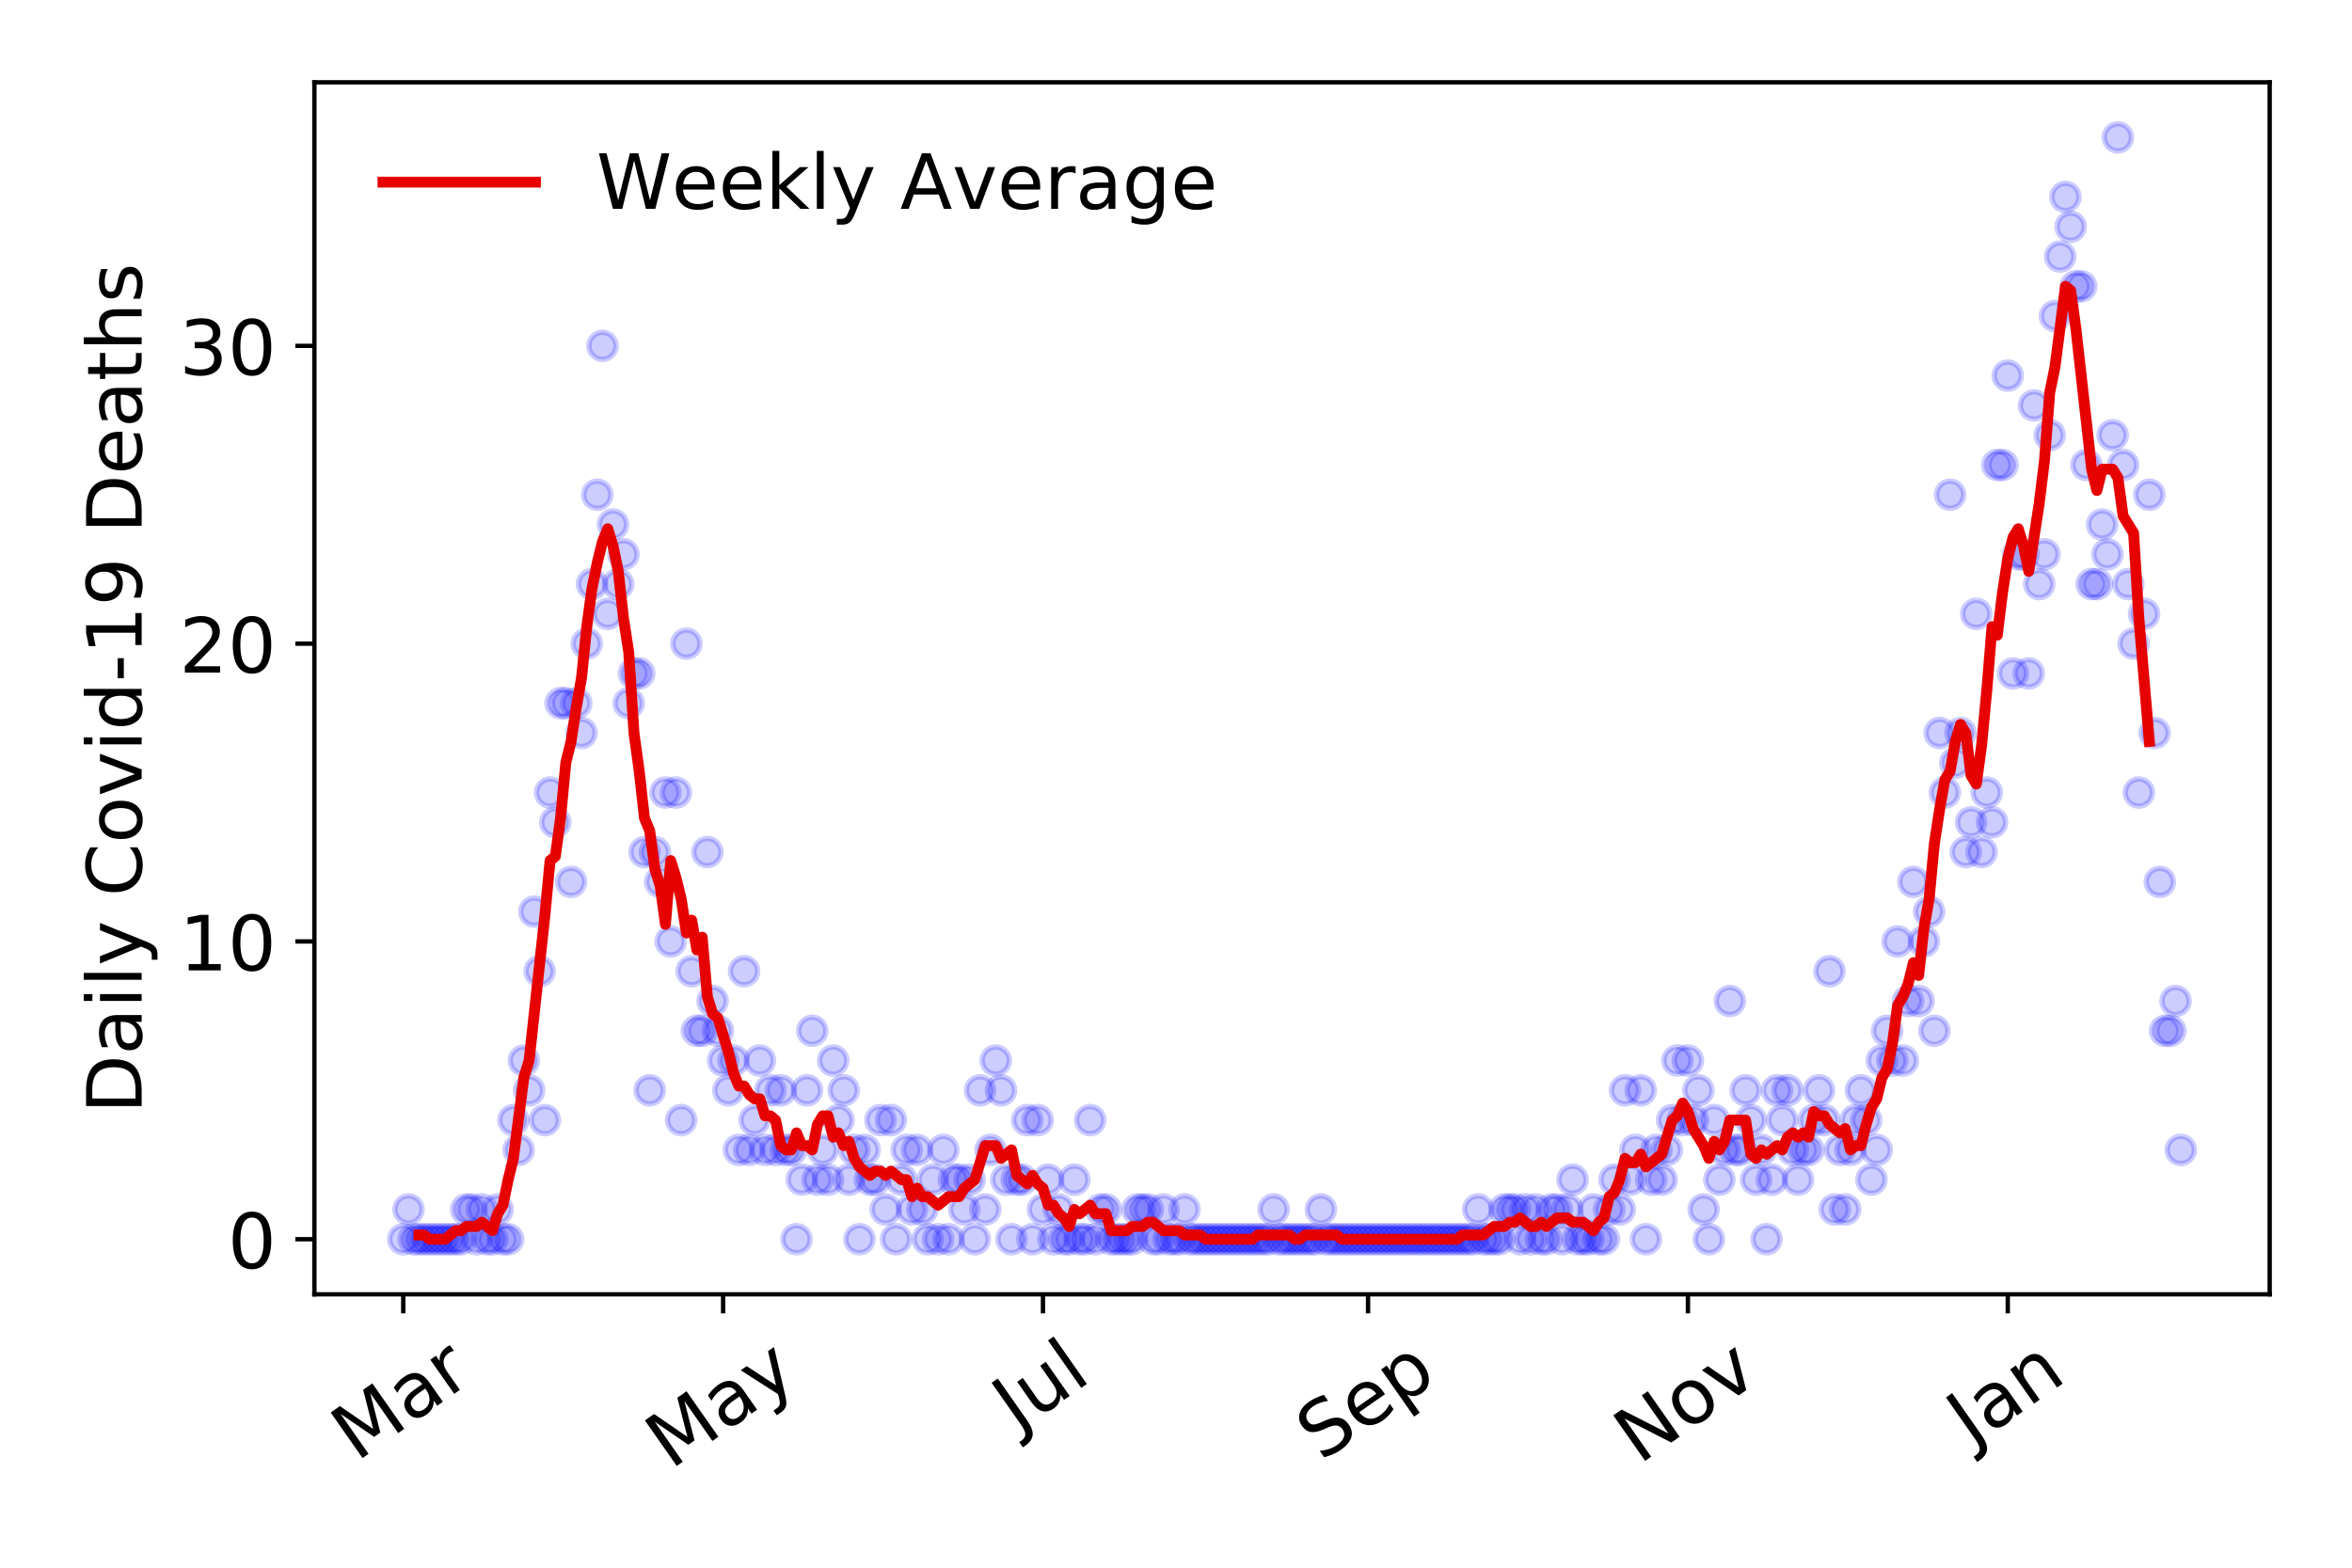 <?xml version="1.0" encoding="utf-8" standalone="no"?>
<!DOCTYPE svg PUBLIC "-//W3C//DTD SVG 1.1//EN"
  "http://www.w3.org/Graphics/SVG/1.1/DTD/svg11.dtd">
<!-- Created with matplotlib (https://matplotlib.org/) -->
<svg height="288pt" version="1.1" viewBox="0 0 432 288" width="432pt" xmlns="http://www.w3.org/2000/svg" xmlns:xlink="http://www.w3.org/1999/xlink">
 <defs>
  <style type="text/css">
*{stroke-linecap:butt;stroke-linejoin:round;}
  </style>
 </defs>
 <g id="figure_1">
  <g id="patch_1">
   <path d="M 0 288 
L 432 288 
L 432 0 
L 0 0 
z
" style="fill:#ffffff;"/>
  </g>
  <g id="axes_1">
   <g id="patch_2">
    <path d="M 57.745 237.778 
L 416.88 237.778 
L 416.88 15.12 
L 57.745 15.12 
z
" style="fill:#ffffff;"/>
   </g>
   <g id="matplotlib.axis_1">
    <g id="xtick_1">
     <g id="line2d_1">
      <defs>
       <path d="M 0 0 
L 0 3.5 
" id="mb8a0b2404a" style="stroke:#000000;stroke-width:0.8;"/>
      </defs>
      <g>
       <use style="stroke:#000000;stroke-width:0.8;" x="74.069" xlink:href="#mb8a0b2404a" y="237.778"/>
      </g>
     </g>
     <g id="text_1">
      <!-- Mar -->
      <defs>
       <path d="M 9.812 72.906 
L 24.516 72.906 
L 43.109 23.297 
L 61.812 72.906 
L 76.516 72.906 
L 76.516 0 
L 66.891 0 
L 66.891 64.016 
L 48.094 14.016 
L 38.188 14.016 
L 19.391 64.016 
L 19.391 0 
L 9.812 0 
z
" id="DejaVuSans-77"/>
       <path d="M 34.281 27.484 
Q 23.391 27.484 19.188 25 
Q 14.984 22.516 14.984 16.5 
Q 14.984 11.719 18.141 8.906 
Q 21.297 6.109 26.703 6.109 
Q 34.188 6.109 38.703 11.406 
Q 43.219 16.703 43.219 25.484 
L 43.219 27.484 
z
M 52.203 31.203 
L 52.203 0 
L 43.219 0 
L 43.219 8.297 
Q 40.141 3.328 35.547 0.953 
Q 30.953 -1.422 24.312 -1.422 
Q 15.922 -1.422 10.953 3.297 
Q 6 8.016 6 15.922 
Q 6 25.141 12.172 29.828 
Q 18.359 34.516 30.609 34.516 
L 43.219 34.516 
L 43.219 35.406 
Q 43.219 41.609 39.141 45 
Q 35.062 48.391 27.688 48.391 
Q 23 48.391 18.547 47.266 
Q 14.109 46.141 10.016 43.891 
L 10.016 52.203 
Q 14.938 54.109 19.578 55.047 
Q 24.219 56 28.609 56 
Q 40.484 56 46.344 49.844 
Q 52.203 43.703 52.203 31.203 
z
" id="DejaVuSans-97"/>
       <path d="M 41.109 46.297 
Q 39.594 47.172 37.812 47.578 
Q 36.031 48 33.891 48 
Q 26.266 48 22.188 43.047 
Q 18.109 38.094 18.109 28.812 
L 18.109 0 
L 9.078 0 
L 9.078 54.688 
L 18.109 54.688 
L 18.109 46.188 
Q 20.953 51.172 25.484 53.578 
Q 30.031 56 36.531 56 
Q 37.453 56 38.578 55.875 
Q 39.703 55.766 41.062 55.516 
z
" id="DejaVuSans-114"/>
      </defs>
      <g transform="translate(65.467 268.643)rotate(-35)scale(0.14 -0.14)">
       <use xlink:href="#DejaVuSans-77"/>
       <use x="86.279" xlink:href="#DejaVuSans-97"/>
       <use x="147.559" xlink:href="#DejaVuSans-114"/>
      </g>
     </g>
    </g>
    <g id="xtick_2">
     <g id="line2d_2">
      <g>
       <use style="stroke:#000000;stroke-width:0.8;" x="132.818" xlink:href="#mb8a0b2404a" y="237.778"/>
      </g>
     </g>
     <g id="text_2">
      <!-- May -->
      <defs>
       <path d="M 32.172 -5.078 
Q 28.375 -14.844 24.75 -17.812 
Q 21.141 -20.797 15.094 -20.797 
L 7.906 -20.797 
L 7.906 -13.281 
L 13.188 -13.281 
Q 16.891 -13.281 18.938 -11.516 
Q 21 -9.766 23.484 -3.219 
L 25.094 0.875 
L 2.984 54.688 
L 12.5 54.688 
L 29.594 11.922 
L 46.688 54.688 
L 56.203 54.688 
z
" id="DejaVuSans-121"/>
      </defs>
      <g transform="translate(123.178 270.094)rotate(-35)scale(0.14 -0.14)">
       <use xlink:href="#DejaVuSans-77"/>
       <use x="86.279" xlink:href="#DejaVuSans-97"/>
       <use x="147.559" xlink:href="#DejaVuSans-121"/>
      </g>
     </g>
    </g>
    <g id="xtick_3">
     <g id="line2d_3">
      <g>
       <use style="stroke:#000000;stroke-width:0.8;" x="191.566" xlink:href="#mb8a0b2404a" y="237.778"/>
      </g>
     </g>
     <g id="text_3">
      <!-- Jul -->
      <defs>
       <path d="M 9.812 72.906 
L 19.672 72.906 
L 19.672 5.078 
Q 19.672 -8.109 14.672 -14.062 
Q 9.672 -20.016 -1.422 -20.016 
L -5.172 -20.016 
L -5.172 -11.719 
L -2.094 -11.719 
Q 4.438 -11.719 7.125 -8.047 
Q 9.812 -4.391 9.812 5.078 
z
" id="DejaVuSans-74"/>
       <path d="M 8.5 21.578 
L 8.5 54.688 
L 17.484 54.688 
L 17.484 21.922 
Q 17.484 14.156 20.5 10.266 
Q 23.531 6.391 29.594 6.391 
Q 36.859 6.391 41.078 11.031 
Q 45.312 15.672 45.312 23.688 
L 45.312 54.688 
L 54.297 54.688 
L 54.297 0 
L 45.312 0 
L 45.312 8.406 
Q 42.047 3.422 37.719 1 
Q 33.406 -1.422 27.688 -1.422 
Q 18.266 -1.422 13.375 4.438 
Q 8.5 10.297 8.5 21.578 
z
M 31.109 56 
z
" id="DejaVuSans-117"/>
       <path d="M 9.422 75.984 
L 18.406 75.984 
L 18.406 0 
L 9.422 0 
z
" id="DejaVuSans-108"/>
      </defs>
      <g transform="translate(186.863 263.181)rotate(-35)scale(0.14 -0.14)">
       <use xlink:href="#DejaVuSans-74"/>
       <use x="29.492" xlink:href="#DejaVuSans-117"/>
       <use x="92.871" xlink:href="#DejaVuSans-108"/>
      </g>
     </g>
    </g>
    <g id="xtick_4">
     <g id="line2d_4">
      <g>
       <use style="stroke:#000000;stroke-width:0.8;" x="251.277" xlink:href="#mb8a0b2404a" y="237.778"/>
      </g>
     </g>
     <g id="text_4">
      <!-- Sep -->
      <defs>
       <path d="M 53.516 70.516 
L 53.516 60.891 
Q 47.906 63.578 42.922 64.891 
Q 37.938 66.219 33.297 66.219 
Q 25.25 66.219 20.875 63.094 
Q 16.5 59.969 16.5 54.203 
Q 16.5 49.359 19.406 46.891 
Q 22.312 44.438 30.422 42.922 
L 36.375 41.703 
Q 47.406 39.594 52.656 34.297 
Q 57.906 29 57.906 20.125 
Q 57.906 9.516 50.797 4.047 
Q 43.703 -1.422 29.984 -1.422 
Q 24.812 -1.422 18.969 -0.25 
Q 13.141 0.922 6.891 3.219 
L 6.891 13.375 
Q 12.891 10.016 18.656 8.297 
Q 24.422 6.594 29.984 6.594 
Q 38.422 6.594 43.016 9.906 
Q 47.609 13.234 47.609 19.391 
Q 47.609 24.75 44.312 27.781 
Q 41.016 30.812 33.5 32.328 
L 27.484 33.5 
Q 16.453 35.688 11.516 40.375 
Q 6.594 45.062 6.594 53.422 
Q 6.594 63.094 13.406 68.656 
Q 20.219 74.219 32.172 74.219 
Q 37.312 74.219 42.625 73.281 
Q 47.953 72.359 53.516 70.516 
z
" id="DejaVuSans-83"/>
       <path d="M 56.203 29.594 
L 56.203 25.203 
L 14.891 25.203 
Q 15.484 15.922 20.484 11.062 
Q 25.484 6.203 34.422 6.203 
Q 39.594 6.203 44.453 7.469 
Q 49.312 8.734 54.109 11.281 
L 54.109 2.781 
Q 49.266 0.734 44.188 -0.344 
Q 39.109 -1.422 33.891 -1.422 
Q 20.797 -1.422 13.156 6.188 
Q 5.516 13.812 5.516 26.812 
Q 5.516 40.234 12.766 48.109 
Q 20.016 56 32.328 56 
Q 43.359 56 49.781 48.891 
Q 56.203 41.797 56.203 29.594 
z
M 47.219 32.234 
Q 47.125 39.594 43.094 43.984 
Q 39.062 48.391 32.422 48.391 
Q 24.906 48.391 20.391 44.141 
Q 15.875 39.891 15.188 32.172 
z
" id="DejaVuSans-101"/>
       <path d="M 18.109 8.203 
L 18.109 -20.797 
L 9.078 -20.797 
L 9.078 54.688 
L 18.109 54.688 
L 18.109 46.391 
Q 20.953 51.266 25.266 53.625 
Q 29.594 56 35.594 56 
Q 45.562 56 51.781 48.094 
Q 58.016 40.188 58.016 27.297 
Q 58.016 14.406 51.781 6.484 
Q 45.562 -1.422 35.594 -1.422 
Q 29.594 -1.422 25.266 0.953 
Q 20.953 3.328 18.109 8.203 
z
M 48.688 27.297 
Q 48.688 37.203 44.609 42.844 
Q 40.531 48.484 33.406 48.484 
Q 26.266 48.484 22.188 42.844 
Q 18.109 37.203 18.109 27.297 
Q 18.109 17.391 22.188 11.75 
Q 26.266 6.109 33.406 6.109 
Q 40.531 6.109 44.609 11.75 
Q 48.688 17.391 48.688 27.297 
z
" id="DejaVuSans-112"/>
      </defs>
      <g transform="translate(242.684 268.629)rotate(-35)scale(0.14 -0.14)">
       <use xlink:href="#DejaVuSans-83"/>
       <use x="63.477" xlink:href="#DejaVuSans-101"/>
       <use x="125" xlink:href="#DejaVuSans-112"/>
      </g>
     </g>
    </g>
    <g id="xtick_5">
     <g id="line2d_5">
      <g>
       <use style="stroke:#000000;stroke-width:0.8;" x="310.026" xlink:href="#mb8a0b2404a" y="237.778"/>
      </g>
     </g>
     <g id="text_5">
      <!-- Nov -->
      <defs>
       <path d="M 9.812 72.906 
L 23.094 72.906 
L 55.422 11.922 
L 55.422 72.906 
L 64.984 72.906 
L 64.984 0 
L 51.703 0 
L 19.391 60.984 
L 19.391 0 
L 9.812 0 
z
" id="DejaVuSans-78"/>
       <path d="M 30.609 48.391 
Q 23.391 48.391 19.188 42.75 
Q 14.984 37.109 14.984 27.297 
Q 14.984 17.484 19.156 11.844 
Q 23.344 6.203 30.609 6.203 
Q 37.797 6.203 41.984 11.859 
Q 46.188 17.531 46.188 27.297 
Q 46.188 37.016 41.984 42.703 
Q 37.797 48.391 30.609 48.391 
z
M 30.609 56 
Q 42.328 56 49.016 48.375 
Q 55.719 40.766 55.719 27.297 
Q 55.719 13.875 49.016 6.219 
Q 42.328 -1.422 30.609 -1.422 
Q 18.844 -1.422 12.172 6.219 
Q 5.516 13.875 5.516 27.297 
Q 5.516 40.766 12.172 48.375 
Q 18.844 56 30.609 56 
z
" id="DejaVuSans-111"/>
       <path d="M 2.984 54.688 
L 12.5 54.688 
L 29.594 8.797 
L 46.688 54.688 
L 56.203 54.688 
L 35.688 0 
L 23.484 0 
z
" id="DejaVuSans-118"/>
      </defs>
      <g transform="translate(301.049 269.166)rotate(-35)scale(0.14 -0.14)">
       <use xlink:href="#DejaVuSans-78"/>
       <use x="74.805" xlink:href="#DejaVuSans-111"/>
       <use x="135.986" xlink:href="#DejaVuSans-118"/>
      </g>
     </g>
    </g>
    <g id="xtick_6">
     <g id="line2d_6">
      <g>
       <use style="stroke:#000000;stroke-width:0.8;" x="368.774" xlink:href="#mb8a0b2404a" y="237.778"/>
      </g>
     </g>
     <g id="text_6">
      <!-- Jan -->
      <defs>
       <path d="M 54.891 33.016 
L 54.891 0 
L 45.906 0 
L 45.906 32.719 
Q 45.906 40.484 42.875 44.328 
Q 39.844 48.188 33.797 48.188 
Q 26.516 48.188 22.312 43.547 
Q 18.109 38.922 18.109 30.906 
L 18.109 0 
L 9.078 0 
L 9.078 54.688 
L 18.109 54.688 
L 18.109 46.188 
Q 21.344 51.125 25.703 53.562 
Q 30.078 56 35.797 56 
Q 45.219 56 50.047 50.172 
Q 54.891 44.344 54.891 33.016 
z
" id="DejaVuSans-110"/>
      </defs>
      <g transform="translate(362.15 265.871)rotate(-35)scale(0.14 -0.14)">
       <use xlink:href="#DejaVuSans-74"/>
       <use x="29.492" xlink:href="#DejaVuSans-97"/>
       <use x="90.771" xlink:href="#DejaVuSans-110"/>
      </g>
     </g>
    </g>
   </g>
   <g id="matplotlib.axis_2">
    <g id="ytick_1">
     <g id="line2d_7">
      <defs>
       <path d="M 0 0 
L -3.5 0 
" id="md74604258a" style="stroke:#000000;stroke-width:0.8;"/>
      </defs>
      <g>
       <use style="stroke:#000000;stroke-width:0.8;" x="57.745" xlink:href="#md74604258a" y="227.657"/>
      </g>
     </g>
     <g id="text_7">
      <!-- 0 -->
      <defs>
       <path d="M 31.781 66.406 
Q 24.172 66.406 20.328 58.906 
Q 16.5 51.422 16.5 36.375 
Q 16.5 21.391 20.328 13.891 
Q 24.172 6.391 31.781 6.391 
Q 39.453 6.391 43.281 13.891 
Q 47.125 21.391 47.125 36.375 
Q 47.125 51.422 43.281 58.906 
Q 39.453 66.406 31.781 66.406 
z
M 31.781 74.219 
Q 44.047 74.219 50.516 64.516 
Q 56.984 54.828 56.984 36.375 
Q 56.984 17.969 50.516 8.266 
Q 44.047 -1.422 31.781 -1.422 
Q 19.531 -1.422 13.062 8.266 
Q 6.594 17.969 6.594 36.375 
Q 6.594 54.828 13.062 64.516 
Q 19.531 74.219 31.781 74.219 
z
" id="DejaVuSans-48"/>
      </defs>
      <g transform="translate(41.837 232.976)scale(0.14 -0.14)">
       <use xlink:href="#DejaVuSans-48"/>
      </g>
     </g>
    </g>
    <g id="ytick_2">
     <g id="line2d_8">
      <g>
       <use style="stroke:#000000;stroke-width:0.8;" x="57.745" xlink:href="#md74604258a" y="172.95"/>
      </g>
     </g>
     <g id="text_8">
      <!-- 10 -->
      <defs>
       <path d="M 12.406 8.297 
L 28.516 8.297 
L 28.516 63.922 
L 10.984 60.406 
L 10.984 69.391 
L 28.422 72.906 
L 38.281 72.906 
L 38.281 8.297 
L 54.391 8.297 
L 54.391 0 
L 12.406 0 
z
" id="DejaVuSans-49"/>
      </defs>
      <g transform="translate(32.93 178.269)scale(0.14 -0.14)">
       <use xlink:href="#DejaVuSans-49"/>
       <use x="63.623" xlink:href="#DejaVuSans-48"/>
      </g>
     </g>
    </g>
    <g id="ytick_3">
     <g id="line2d_9">
      <g>
       <use style="stroke:#000000;stroke-width:0.8;" x="57.745" xlink:href="#md74604258a" y="118.243"/>
      </g>
     </g>
     <g id="text_9">
      <!-- 20 -->
      <defs>
       <path d="M 19.188 8.297 
L 53.609 8.297 
L 53.609 0 
L 7.328 0 
L 7.328 8.297 
Q 12.938 14.109 22.625 23.891 
Q 32.328 33.688 34.812 36.531 
Q 39.547 41.844 41.422 45.531 
Q 43.312 49.219 43.312 52.781 
Q 43.312 58.594 39.234 62.25 
Q 35.156 65.922 28.609 65.922 
Q 23.969 65.922 18.812 64.312 
Q 13.672 62.703 7.812 59.422 
L 7.812 69.391 
Q 13.766 71.781 18.938 73 
Q 24.125 74.219 28.422 74.219 
Q 39.75 74.219 46.484 68.547 
Q 53.219 62.891 53.219 53.422 
Q 53.219 48.922 51.531 44.891 
Q 49.859 40.875 45.406 35.406 
Q 44.188 33.984 37.641 27.219 
Q 31.109 20.453 19.188 8.297 
z
" id="DejaVuSans-50"/>
      </defs>
      <g transform="translate(32.93 123.562)scale(0.14 -0.14)">
       <use xlink:href="#DejaVuSans-50"/>
       <use x="63.623" xlink:href="#DejaVuSans-48"/>
      </g>
     </g>
    </g>
    <g id="ytick_4">
     <g id="line2d_10">
      <g>
       <use style="stroke:#000000;stroke-width:0.8;" x="57.745" xlink:href="#md74604258a" y="63.536"/>
      </g>
     </g>
     <g id="text_10">
      <!-- 30 -->
      <defs>
       <path d="M 40.578 39.312 
Q 47.656 37.797 51.625 33 
Q 55.609 28.219 55.609 21.188 
Q 55.609 10.406 48.188 4.484 
Q 40.766 -1.422 27.094 -1.422 
Q 22.516 -1.422 17.656 -0.516 
Q 12.797 0.391 7.625 2.203 
L 7.625 11.719 
Q 11.719 9.328 16.594 8.109 
Q 21.484 6.891 26.812 6.891 
Q 36.078 6.891 40.938 10.547 
Q 45.797 14.203 45.797 21.188 
Q 45.797 27.641 41.281 31.266 
Q 36.766 34.906 28.719 34.906 
L 20.219 34.906 
L 20.219 43.016 
L 29.109 43.016 
Q 36.375 43.016 40.234 45.922 
Q 44.094 48.828 44.094 54.297 
Q 44.094 59.906 40.109 62.906 
Q 36.141 65.922 28.719 65.922 
Q 24.656 65.922 20.016 65.031 
Q 15.375 64.156 9.812 62.312 
L 9.812 71.094 
Q 15.438 72.656 20.344 73.438 
Q 25.25 74.219 29.594 74.219 
Q 40.828 74.219 47.359 69.109 
Q 53.906 64.016 53.906 55.328 
Q 53.906 49.266 50.438 45.094 
Q 46.969 40.922 40.578 39.312 
z
" id="DejaVuSans-51"/>
      </defs>
      <g transform="translate(32.93 68.855)scale(0.14 -0.14)">
       <use xlink:href="#DejaVuSans-51"/>
       <use x="63.623" xlink:href="#DejaVuSans-48"/>
      </g>
     </g>
    </g>
    <g id="text_11">
     <!-- Daily Covid-19 Deaths -->
     <defs>
      <path d="M 19.672 64.797 
L 19.672 8.109 
L 31.594 8.109 
Q 46.688 8.109 53.688 14.938 
Q 60.688 21.781 60.688 36.531 
Q 60.688 51.172 53.688 57.984 
Q 46.688 64.797 31.594 64.797 
z
M 9.812 72.906 
L 30.078 72.906 
Q 51.266 72.906 61.172 64.094 
Q 71.094 55.281 71.094 36.531 
Q 71.094 17.672 61.125 8.828 
Q 51.172 0 30.078 0 
L 9.812 0 
z
" id="DejaVuSans-68"/>
      <path d="M 9.422 54.688 
L 18.406 54.688 
L 18.406 0 
L 9.422 0 
z
M 9.422 75.984 
L 18.406 75.984 
L 18.406 64.594 
L 9.422 64.594 
z
" id="DejaVuSans-105"/>
      <path id="DejaVuSans-32"/>
      <path d="M 64.406 67.281 
L 64.406 56.891 
Q 59.422 61.531 53.781 63.812 
Q 48.141 66.109 41.797 66.109 
Q 29.297 66.109 22.656 58.469 
Q 16.016 50.828 16.016 36.375 
Q 16.016 21.969 22.656 14.328 
Q 29.297 6.688 41.797 6.688 
Q 48.141 6.688 53.781 8.984 
Q 59.422 11.281 64.406 15.922 
L 64.406 5.609 
Q 59.234 2.094 53.438 0.328 
Q 47.656 -1.422 41.219 -1.422 
Q 24.656 -1.422 15.125 8.703 
Q 5.609 18.844 5.609 36.375 
Q 5.609 53.953 15.125 64.078 
Q 24.656 74.219 41.219 74.219 
Q 47.75 74.219 53.531 72.484 
Q 59.328 70.75 64.406 67.281 
z
" id="DejaVuSans-67"/>
      <path d="M 45.406 46.391 
L 45.406 75.984 
L 54.391 75.984 
L 54.391 0 
L 45.406 0 
L 45.406 8.203 
Q 42.578 3.328 38.25 0.953 
Q 33.938 -1.422 27.875 -1.422 
Q 17.969 -1.422 11.734 6.484 
Q 5.516 14.406 5.516 27.297 
Q 5.516 40.188 11.734 48.094 
Q 17.969 56 27.875 56 
Q 33.938 56 38.25 53.625 
Q 42.578 51.266 45.406 46.391 
z
M 14.797 27.297 
Q 14.797 17.391 18.875 11.75 
Q 22.953 6.109 30.078 6.109 
Q 37.203 6.109 41.297 11.75 
Q 45.406 17.391 45.406 27.297 
Q 45.406 37.203 41.297 42.844 
Q 37.203 48.484 30.078 48.484 
Q 22.953 48.484 18.875 42.844 
Q 14.797 37.203 14.797 27.297 
z
" id="DejaVuSans-100"/>
      <path d="M 4.891 31.391 
L 31.203 31.391 
L 31.203 23.391 
L 4.891 23.391 
z
" id="DejaVuSans-45"/>
      <path d="M 10.984 1.516 
L 10.984 10.5 
Q 14.703 8.734 18.5 7.812 
Q 22.312 6.891 25.984 6.891 
Q 35.75 6.891 40.891 13.453 
Q 46.047 20.016 46.781 33.406 
Q 43.953 29.203 39.594 26.953 
Q 35.25 24.703 29.984 24.703 
Q 19.047 24.703 12.672 31.312 
Q 6.297 37.938 6.297 49.422 
Q 6.297 60.641 12.938 67.422 
Q 19.578 74.219 30.609 74.219 
Q 43.266 74.219 49.922 64.516 
Q 56.594 54.828 56.594 36.375 
Q 56.594 19.141 48.406 8.859 
Q 40.234 -1.422 26.422 -1.422 
Q 22.703 -1.422 18.891 -0.688 
Q 15.094 0.047 10.984 1.516 
z
M 30.609 32.422 
Q 37.25 32.422 41.125 36.953 
Q 45.016 41.5 45.016 49.422 
Q 45.016 57.281 41.125 61.844 
Q 37.25 66.406 30.609 66.406 
Q 23.969 66.406 20.094 61.844 
Q 16.219 57.281 16.219 49.422 
Q 16.219 41.5 20.094 36.953 
Q 23.969 32.422 30.609 32.422 
z
" id="DejaVuSans-57"/>
      <path d="M 18.312 70.219 
L 18.312 54.688 
L 36.812 54.688 
L 36.812 47.703 
L 18.312 47.703 
L 18.312 18.016 
Q 18.312 11.328 20.141 9.422 
Q 21.969 7.516 27.594 7.516 
L 36.812 7.516 
L 36.812 0 
L 27.594 0 
Q 17.188 0 13.234 3.875 
Q 9.281 7.766 9.281 18.016 
L 9.281 47.703 
L 2.688 47.703 
L 2.688 54.688 
L 9.281 54.688 
L 9.281 70.219 
z
" id="DejaVuSans-116"/>
      <path d="M 54.891 33.016 
L 54.891 0 
L 45.906 0 
L 45.906 32.719 
Q 45.906 40.484 42.875 44.328 
Q 39.844 48.188 33.797 48.188 
Q 26.516 48.188 22.312 43.547 
Q 18.109 38.922 18.109 30.906 
L 18.109 0 
L 9.078 0 
L 9.078 75.984 
L 18.109 75.984 
L 18.109 46.188 
Q 21.344 51.125 25.703 53.562 
Q 30.078 56 35.797 56 
Q 45.219 56 50.047 50.172 
Q 54.891 44.344 54.891 33.016 
z
" id="DejaVuSans-104"/>
      <path d="M 44.281 53.078 
L 44.281 44.578 
Q 40.484 46.531 36.375 47.5 
Q 32.281 48.484 27.875 48.484 
Q 21.188 48.484 17.844 46.438 
Q 14.5 44.391 14.5 40.281 
Q 14.5 37.156 16.891 35.375 
Q 19.281 33.594 26.516 31.984 
L 29.594 31.297 
Q 39.156 29.25 43.188 25.516 
Q 47.219 21.781 47.219 15.094 
Q 47.219 7.469 41.188 3.016 
Q 35.156 -1.422 24.609 -1.422 
Q 20.219 -1.422 15.453 -0.562 
Q 10.688 0.297 5.422 2 
L 5.422 11.281 
Q 10.406 8.688 15.234 7.391 
Q 20.062 6.109 24.812 6.109 
Q 31.156 6.109 34.562 8.281 
Q 37.984 10.453 37.984 14.406 
Q 37.984 18.062 35.516 20.016 
Q 33.062 21.969 24.703 23.781 
L 21.578 24.516 
Q 13.234 26.266 9.516 29.906 
Q 5.812 33.547 5.812 39.891 
Q 5.812 47.609 11.281 51.797 
Q 16.75 56 26.812 56 
Q 31.781 56 36.172 55.266 
Q 40.578 54.547 44.281 53.078 
z
" id="DejaVuSans-115"/>
     </defs>
     <g transform="translate(26.018 204.56)rotate(-90)scale(0.14 -0.14)">
      <use xlink:href="#DejaVuSans-68"/>
      <use x="77.002" xlink:href="#DejaVuSans-97"/>
      <use x="138.281" xlink:href="#DejaVuSans-105"/>
      <use x="166.064" xlink:href="#DejaVuSans-108"/>
      <use x="193.848" xlink:href="#DejaVuSans-121"/>
      <use x="253.027" xlink:href="#DejaVuSans-32"/>
      <use x="284.814" xlink:href="#DejaVuSans-67"/>
      <use x="354.639" xlink:href="#DejaVuSans-111"/>
      <use x="415.82" xlink:href="#DejaVuSans-118"/>
      <use x="475" xlink:href="#DejaVuSans-105"/>
      <use x="502.783" xlink:href="#DejaVuSans-100"/>
      <use x="566.26" xlink:href="#DejaVuSans-45"/>
      <use x="602.344" xlink:href="#DejaVuSans-49"/>
      <use x="665.967" xlink:href="#DejaVuSans-57"/>
      <use x="729.59" xlink:href="#DejaVuSans-32"/>
      <use x="761.377" xlink:href="#DejaVuSans-68"/>
      <use x="838.379" xlink:href="#DejaVuSans-101"/>
      <use x="899.902" xlink:href="#DejaVuSans-97"/>
      <use x="961.182" xlink:href="#DejaVuSans-116"/>
      <use x="1000.391" xlink:href="#DejaVuSans-104"/>
      <use x="1063.77" xlink:href="#DejaVuSans-115"/>
     </g>
    </g>
   </g>
   <g id="line2d_11">
    <defs>
     <path d="M 0 2.5 
C 0.663 2.5 1.299 2.237 1.768 1.768 
C 2.237 1.299 2.5 0.663 2.5 0 
C 2.5 -0.663 2.237 -1.299 1.768 -1.768 
C 1.299 -2.237 0.663 -2.5 0 -2.5 
C -0.663 -2.5 -1.299 -2.237 -1.768 -1.768 
C -2.237 -1.299 -2.5 -0.663 -2.5 0 
C -2.5 0.663 -2.237 1.299 -1.768 1.768 
C -1.299 2.237 -0.663 2.5 0 2.5 
z
" id="m721ff9151b" style="stroke:#0000ff;stroke-opacity:0.2;"/>
    </defs>
    <g clip-path="url(#p4a5e9d37ee)">
     <use style="fill:#0000ff;fill-opacity:0.2;stroke:#0000ff;stroke-opacity:0.2;" x="74.069" xlink:href="#m721ff9151b" y="227.657"/>
     <use style="fill:#0000ff;fill-opacity:0.2;stroke:#0000ff;stroke-opacity:0.2;" x="75.032" xlink:href="#m721ff9151b" y="222.187"/>
     <use style="fill:#0000ff;fill-opacity:0.2;stroke:#0000ff;stroke-opacity:0.2;" x="75.995" xlink:href="#m721ff9151b" y="227.657"/>
     <use style="fill:#0000ff;fill-opacity:0.2;stroke:#0000ff;stroke-opacity:0.2;" x="76.959" xlink:href="#m721ff9151b" y="227.657"/>
     <use style="fill:#0000ff;fill-opacity:0.2;stroke:#0000ff;stroke-opacity:0.2;" x="77.922" xlink:href="#m721ff9151b" y="227.657"/>
     <use style="fill:#0000ff;fill-opacity:0.2;stroke:#0000ff;stroke-opacity:0.2;" x="78.885" xlink:href="#m721ff9151b" y="227.657"/>
     <use style="fill:#0000ff;fill-opacity:0.2;stroke:#0000ff;stroke-opacity:0.2;" x="79.848" xlink:href="#m721ff9151b" y="227.657"/>
     <use style="fill:#0000ff;fill-opacity:0.2;stroke:#0000ff;stroke-opacity:0.2;" x="80.811" xlink:href="#m721ff9151b" y="227.657"/>
     <use style="fill:#0000ff;fill-opacity:0.2;stroke:#0000ff;stroke-opacity:0.2;" x="81.774" xlink:href="#m721ff9151b" y="227.657"/>
     <use style="fill:#0000ff;fill-opacity:0.2;stroke:#0000ff;stroke-opacity:0.2;" x="82.737" xlink:href="#m721ff9151b" y="227.657"/>
     <use style="fill:#0000ff;fill-opacity:0.2;stroke:#0000ff;stroke-opacity:0.2;" x="83.7" xlink:href="#m721ff9151b" y="227.657"/>
     <use style="fill:#0000ff;fill-opacity:0.2;stroke:#0000ff;stroke-opacity:0.2;" x="84.663" xlink:href="#m721ff9151b" y="227.657"/>
     <use style="fill:#0000ff;fill-opacity:0.2;stroke:#0000ff;stroke-opacity:0.2;" x="85.626" xlink:href="#m721ff9151b" y="222.187"/>
     <use style="fill:#0000ff;fill-opacity:0.2;stroke:#0000ff;stroke-opacity:0.2;" x="86.589" xlink:href="#m721ff9151b" y="222.187"/>
     <use style="fill:#0000ff;fill-opacity:0.2;stroke:#0000ff;stroke-opacity:0.2;" x="87.553" xlink:href="#m721ff9151b" y="227.657"/>
     <use style="fill:#0000ff;fill-opacity:0.2;stroke:#0000ff;stroke-opacity:0.2;" x="88.516" xlink:href="#m721ff9151b" y="222.187"/>
     <use style="fill:#0000ff;fill-opacity:0.2;stroke:#0000ff;stroke-opacity:0.2;" x="89.479" xlink:href="#m721ff9151b" y="227.657"/>
     <use style="fill:#0000ff;fill-opacity:0.2;stroke:#0000ff;stroke-opacity:0.2;" x="90.442" xlink:href="#m721ff9151b" y="227.657"/>
     <use style="fill:#0000ff;fill-opacity:0.2;stroke:#0000ff;stroke-opacity:0.2;" x="91.405" xlink:href="#m721ff9151b" y="222.187"/>
     <use style="fill:#0000ff;fill-opacity:0.2;stroke:#0000ff;stroke-opacity:0.2;" x="92.368" xlink:href="#m721ff9151b" y="227.657"/>
     <use style="fill:#0000ff;fill-opacity:0.2;stroke:#0000ff;stroke-opacity:0.2;" x="93.331" xlink:href="#m721ff9151b" y="227.657"/>
     <use style="fill:#0000ff;fill-opacity:0.2;stroke:#0000ff;stroke-opacity:0.2;" x="94.294" xlink:href="#m721ff9151b" y="205.774"/>
     <use style="fill:#0000ff;fill-opacity:0.2;stroke:#0000ff;stroke-opacity:0.2;" x="95.257" xlink:href="#m721ff9151b" y="211.245"/>
     <use style="fill:#0000ff;fill-opacity:0.2;stroke:#0000ff;stroke-opacity:0.2;" x="96.22" xlink:href="#m721ff9151b" y="194.833"/>
     <use style="fill:#0000ff;fill-opacity:0.2;stroke:#0000ff;stroke-opacity:0.2;" x="97.183" xlink:href="#m721ff9151b" y="200.304"/>
     <use style="fill:#0000ff;fill-opacity:0.2;stroke:#0000ff;stroke-opacity:0.2;" x="98.146" xlink:href="#m721ff9151b" y="167.479"/>
     <use style="fill:#0000ff;fill-opacity:0.2;stroke:#0000ff;stroke-opacity:0.2;" x="99.11" xlink:href="#m721ff9151b" y="178.421"/>
     <use style="fill:#0000ff;fill-opacity:0.2;stroke:#0000ff;stroke-opacity:0.2;" x="100.073" xlink:href="#m721ff9151b" y="205.774"/>
     <use style="fill:#0000ff;fill-opacity:0.2;stroke:#0000ff;stroke-opacity:0.2;" x="101.036" xlink:href="#m721ff9151b" y="145.597"/>
     <use style="fill:#0000ff;fill-opacity:0.2;stroke:#0000ff;stroke-opacity:0.2;" x="101.999" xlink:href="#m721ff9151b" y="151.067"/>
     <use style="fill:#0000ff;fill-opacity:0.2;stroke:#0000ff;stroke-opacity:0.2;" x="102.962" xlink:href="#m721ff9151b" y="129.184"/>
     <use style="fill:#0000ff;fill-opacity:0.2;stroke:#0000ff;stroke-opacity:0.2;" x="103.925" xlink:href="#m721ff9151b" y="129.184"/>
     <use style="fill:#0000ff;fill-opacity:0.2;stroke:#0000ff;stroke-opacity:0.2;" x="104.888" xlink:href="#m721ff9151b" y="162.009"/>
     <use style="fill:#0000ff;fill-opacity:0.2;stroke:#0000ff;stroke-opacity:0.2;" x="105.851" xlink:href="#m721ff9151b" y="129.184"/>
     <use style="fill:#0000ff;fill-opacity:0.2;stroke:#0000ff;stroke-opacity:0.2;" x="106.814" xlink:href="#m721ff9151b" y="134.655"/>
     <use style="fill:#0000ff;fill-opacity:0.2;stroke:#0000ff;stroke-opacity:0.2;" x="107.777" xlink:href="#m721ff9151b" y="118.243"/>
     <use style="fill:#0000ff;fill-opacity:0.2;stroke:#0000ff;stroke-opacity:0.2;" x="108.74" xlink:href="#m721ff9151b" y="107.302"/>
     <use style="fill:#0000ff;fill-opacity:0.2;stroke:#0000ff;stroke-opacity:0.2;" x="109.704" xlink:href="#m721ff9151b" y="90.889"/>
     <use style="fill:#0000ff;fill-opacity:0.2;stroke:#0000ff;stroke-opacity:0.2;" x="110.667" xlink:href="#m721ff9151b" y="63.536"/>
     <use style="fill:#0000ff;fill-opacity:0.2;stroke:#0000ff;stroke-opacity:0.2;" x="111.63" xlink:href="#m721ff9151b" y="112.772"/>
     <use style="fill:#0000ff;fill-opacity:0.2;stroke:#0000ff;stroke-opacity:0.2;" x="112.593" xlink:href="#m721ff9151b" y="96.36"/>
     <use style="fill:#0000ff;fill-opacity:0.2;stroke:#0000ff;stroke-opacity:0.2;" x="113.556" xlink:href="#m721ff9151b" y="107.302"/>
     <use style="fill:#0000ff;fill-opacity:0.2;stroke:#0000ff;stroke-opacity:0.2;" x="114.519" xlink:href="#m721ff9151b" y="101.831"/>
     <use style="fill:#0000ff;fill-opacity:0.2;stroke:#0000ff;stroke-opacity:0.2;" x="115.482" xlink:href="#m721ff9151b" y="129.184"/>
     <use style="fill:#0000ff;fill-opacity:0.2;stroke:#0000ff;stroke-opacity:0.2;" x="116.445" xlink:href="#m721ff9151b" y="123.714"/>
     <use style="fill:#0000ff;fill-opacity:0.2;stroke:#0000ff;stroke-opacity:0.2;" x="117.408" xlink:href="#m721ff9151b" y="123.714"/>
     <use style="fill:#0000ff;fill-opacity:0.2;stroke:#0000ff;stroke-opacity:0.2;" x="118.371" xlink:href="#m721ff9151b" y="156.538"/>
     <use style="fill:#0000ff;fill-opacity:0.2;stroke:#0000ff;stroke-opacity:0.2;" x="119.334" xlink:href="#m721ff9151b" y="200.304"/>
     <use style="fill:#0000ff;fill-opacity:0.2;stroke:#0000ff;stroke-opacity:0.2;" x="120.297" xlink:href="#m721ff9151b" y="156.538"/>
     <use style="fill:#0000ff;fill-opacity:0.2;stroke:#0000ff;stroke-opacity:0.2;" x="121.261" xlink:href="#m721ff9151b" y="162.009"/>
     <use style="fill:#0000ff;fill-opacity:0.2;stroke:#0000ff;stroke-opacity:0.2;" x="122.224" xlink:href="#m721ff9151b" y="145.597"/>
     <use style="fill:#0000ff;fill-opacity:0.2;stroke:#0000ff;stroke-opacity:0.2;" x="123.187" xlink:href="#m721ff9151b" y="172.95"/>
     <use style="fill:#0000ff;fill-opacity:0.2;stroke:#0000ff;stroke-opacity:0.2;" x="124.15" xlink:href="#m721ff9151b" y="145.597"/>
     <use style="fill:#0000ff;fill-opacity:0.2;stroke:#0000ff;stroke-opacity:0.2;" x="125.113" xlink:href="#m721ff9151b" y="205.774"/>
     <use style="fill:#0000ff;fill-opacity:0.2;stroke:#0000ff;stroke-opacity:0.2;" x="126.076" xlink:href="#m721ff9151b" y="118.243"/>
     <use style="fill:#0000ff;fill-opacity:0.2;stroke:#0000ff;stroke-opacity:0.2;" x="127.039" xlink:href="#m721ff9151b" y="178.421"/>
     <use style="fill:#0000ff;fill-opacity:0.2;stroke:#0000ff;stroke-opacity:0.2;" x="128.002" xlink:href="#m721ff9151b" y="189.362"/>
     <use style="fill:#0000ff;fill-opacity:0.2;stroke:#0000ff;stroke-opacity:0.2;" x="128.965" xlink:href="#m721ff9151b" y="189.362"/>
     <use style="fill:#0000ff;fill-opacity:0.2;stroke:#0000ff;stroke-opacity:0.2;" x="129.928" xlink:href="#m721ff9151b" y="156.538"/>
     <use style="fill:#0000ff;fill-opacity:0.2;stroke:#0000ff;stroke-opacity:0.2;" x="130.891" xlink:href="#m721ff9151b" y="183.892"/>
     <use style="fill:#0000ff;fill-opacity:0.2;stroke:#0000ff;stroke-opacity:0.2;" x="131.855" xlink:href="#m721ff9151b" y="189.362"/>
     <use style="fill:#0000ff;fill-opacity:0.2;stroke:#0000ff;stroke-opacity:0.2;" x="132.818" xlink:href="#m721ff9151b" y="194.833"/>
     <use style="fill:#0000ff;fill-opacity:0.2;stroke:#0000ff;stroke-opacity:0.2;" x="133.781" xlink:href="#m721ff9151b" y="200.304"/>
     <use style="fill:#0000ff;fill-opacity:0.2;stroke:#0000ff;stroke-opacity:0.2;" x="134.744" xlink:href="#m721ff9151b" y="194.833"/>
     <use style="fill:#0000ff;fill-opacity:0.2;stroke:#0000ff;stroke-opacity:0.2;" x="135.707" xlink:href="#m721ff9151b" y="211.245"/>
     <use style="fill:#0000ff;fill-opacity:0.2;stroke:#0000ff;stroke-opacity:0.2;" x="136.67" xlink:href="#m721ff9151b" y="178.421"/>
     <use style="fill:#0000ff;fill-opacity:0.2;stroke:#0000ff;stroke-opacity:0.2;" x="137.633" xlink:href="#m721ff9151b" y="211.245"/>
     <use style="fill:#0000ff;fill-opacity:0.2;stroke:#0000ff;stroke-opacity:0.2;" x="138.596" xlink:href="#m721ff9151b" y="205.774"/>
     <use style="fill:#0000ff;fill-opacity:0.2;stroke:#0000ff;stroke-opacity:0.2;" x="139.559" xlink:href="#m721ff9151b" y="194.833"/>
     <use style="fill:#0000ff;fill-opacity:0.2;stroke:#0000ff;stroke-opacity:0.2;" x="140.522" xlink:href="#m721ff9151b" y="211.245"/>
     <use style="fill:#0000ff;fill-opacity:0.2;stroke:#0000ff;stroke-opacity:0.2;" x="141.485" xlink:href="#m721ff9151b" y="200.304"/>
     <use style="fill:#0000ff;fill-opacity:0.2;stroke:#0000ff;stroke-opacity:0.2;" x="142.448" xlink:href="#m721ff9151b" y="211.245"/>
     <use style="fill:#0000ff;fill-opacity:0.2;stroke:#0000ff;stroke-opacity:0.2;" x="143.412" xlink:href="#m721ff9151b" y="200.304"/>
     <use style="fill:#0000ff;fill-opacity:0.2;stroke:#0000ff;stroke-opacity:0.2;" x="144.375" xlink:href="#m721ff9151b" y="211.245"/>
     <use style="fill:#0000ff;fill-opacity:0.2;stroke:#0000ff;stroke-opacity:0.2;" x="145.338" xlink:href="#m721ff9151b" y="211.245"/>
     <use style="fill:#0000ff;fill-opacity:0.2;stroke:#0000ff;stroke-opacity:0.2;" x="146.301" xlink:href="#m721ff9151b" y="227.657"/>
     <use style="fill:#0000ff;fill-opacity:0.2;stroke:#0000ff;stroke-opacity:0.2;" x="147.264" xlink:href="#m721ff9151b" y="216.716"/>
     <use style="fill:#0000ff;fill-opacity:0.2;stroke:#0000ff;stroke-opacity:0.2;" x="148.227" xlink:href="#m721ff9151b" y="200.304"/>
     <use style="fill:#0000ff;fill-opacity:0.2;stroke:#0000ff;stroke-opacity:0.2;" x="149.19" xlink:href="#m721ff9151b" y="189.362"/>
     <use style="fill:#0000ff;fill-opacity:0.2;stroke:#0000ff;stroke-opacity:0.2;" x="150.153" xlink:href="#m721ff9151b" y="216.716"/>
     <use style="fill:#0000ff;fill-opacity:0.2;stroke:#0000ff;stroke-opacity:0.2;" x="151.116" xlink:href="#m721ff9151b" y="211.245"/>
     <use style="fill:#0000ff;fill-opacity:0.2;stroke:#0000ff;stroke-opacity:0.2;" x="152.079" xlink:href="#m721ff9151b" y="216.716"/>
     <use style="fill:#0000ff;fill-opacity:0.2;stroke:#0000ff;stroke-opacity:0.2;" x="153.042" xlink:href="#m721ff9151b" y="194.833"/>
     <use style="fill:#0000ff;fill-opacity:0.2;stroke:#0000ff;stroke-opacity:0.2;" x="154.006" xlink:href="#m721ff9151b" y="205.774"/>
     <use style="fill:#0000ff;fill-opacity:0.2;stroke:#0000ff;stroke-opacity:0.2;" x="154.969" xlink:href="#m721ff9151b" y="200.304"/>
     <use style="fill:#0000ff;fill-opacity:0.2;stroke:#0000ff;stroke-opacity:0.2;" x="155.932" xlink:href="#m721ff9151b" y="216.716"/>
     <use style="fill:#0000ff;fill-opacity:0.2;stroke:#0000ff;stroke-opacity:0.2;" x="156.895" xlink:href="#m721ff9151b" y="211.245"/>
     <use style="fill:#0000ff;fill-opacity:0.2;stroke:#0000ff;stroke-opacity:0.2;" x="157.858" xlink:href="#m721ff9151b" y="227.657"/>
     <use style="fill:#0000ff;fill-opacity:0.2;stroke:#0000ff;stroke-opacity:0.2;" x="158.821" xlink:href="#m721ff9151b" y="211.245"/>
     <use style="fill:#0000ff;fill-opacity:0.2;stroke:#0000ff;stroke-opacity:0.2;" x="159.784" xlink:href="#m721ff9151b" y="216.716"/>
     <use style="fill:#0000ff;fill-opacity:0.2;stroke:#0000ff;stroke-opacity:0.2;" x="160.747" xlink:href="#m721ff9151b" y="216.716"/>
     <use style="fill:#0000ff;fill-opacity:0.2;stroke:#0000ff;stroke-opacity:0.2;" x="161.71" xlink:href="#m721ff9151b" y="205.774"/>
     <use style="fill:#0000ff;fill-opacity:0.2;stroke:#0000ff;stroke-opacity:0.2;" x="162.673" xlink:href="#m721ff9151b" y="222.187"/>
     <use style="fill:#0000ff;fill-opacity:0.2;stroke:#0000ff;stroke-opacity:0.2;" x="163.636" xlink:href="#m721ff9151b" y="205.774"/>
     <use style="fill:#0000ff;fill-opacity:0.2;stroke:#0000ff;stroke-opacity:0.2;" x="164.599" xlink:href="#m721ff9151b" y="227.657"/>
     <use style="fill:#0000ff;fill-opacity:0.2;stroke:#0000ff;stroke-opacity:0.2;" x="165.563" xlink:href="#m721ff9151b" y="216.716"/>
     <use style="fill:#0000ff;fill-opacity:0.2;stroke:#0000ff;stroke-opacity:0.2;" x="166.526" xlink:href="#m721ff9151b" y="211.245"/>
     <use style="fill:#0000ff;fill-opacity:0.2;stroke:#0000ff;stroke-opacity:0.2;" x="167.489" xlink:href="#m721ff9151b" y="222.187"/>
     <use style="fill:#0000ff;fill-opacity:0.2;stroke:#0000ff;stroke-opacity:0.2;" x="168.452" xlink:href="#m721ff9151b" y="211.245"/>
     <use style="fill:#0000ff;fill-opacity:0.2;stroke:#0000ff;stroke-opacity:0.2;" x="169.415" xlink:href="#m721ff9151b" y="222.187"/>
     <use style="fill:#0000ff;fill-opacity:0.2;stroke:#0000ff;stroke-opacity:0.2;" x="170.378" xlink:href="#m721ff9151b" y="227.657"/>
     <use style="fill:#0000ff;fill-opacity:0.2;stroke:#0000ff;stroke-opacity:0.2;" x="171.341" xlink:href="#m721ff9151b" y="216.716"/>
     <use style="fill:#0000ff;fill-opacity:0.2;stroke:#0000ff;stroke-opacity:0.2;" x="172.304" xlink:href="#m721ff9151b" y="227.657"/>
     <use style="fill:#0000ff;fill-opacity:0.2;stroke:#0000ff;stroke-opacity:0.2;" x="173.267" xlink:href="#m721ff9151b" y="211.245"/>
     <use style="fill:#0000ff;fill-opacity:0.2;stroke:#0000ff;stroke-opacity:0.2;" x="174.23" xlink:href="#m721ff9151b" y="227.657"/>
     <use style="fill:#0000ff;fill-opacity:0.2;stroke:#0000ff;stroke-opacity:0.2;" x="175.193" xlink:href="#m721ff9151b" y="216.716"/>
     <use style="fill:#0000ff;fill-opacity:0.2;stroke:#0000ff;stroke-opacity:0.2;" x="176.156" xlink:href="#m721ff9151b" y="216.716"/>
     <use style="fill:#0000ff;fill-opacity:0.2;stroke:#0000ff;stroke-opacity:0.2;" x="177.12" xlink:href="#m721ff9151b" y="222.187"/>
     <use style="fill:#0000ff;fill-opacity:0.2;stroke:#0000ff;stroke-opacity:0.2;" x="178.083" xlink:href="#m721ff9151b" y="216.716"/>
     <use style="fill:#0000ff;fill-opacity:0.2;stroke:#0000ff;stroke-opacity:0.2;" x="179.046" xlink:href="#m721ff9151b" y="227.657"/>
     <use style="fill:#0000ff;fill-opacity:0.2;stroke:#0000ff;stroke-opacity:0.2;" x="180.009" xlink:href="#m721ff9151b" y="200.304"/>
     <use style="fill:#0000ff;fill-opacity:0.2;stroke:#0000ff;stroke-opacity:0.2;" x="180.972" xlink:href="#m721ff9151b" y="222.187"/>
     <use style="fill:#0000ff;fill-opacity:0.2;stroke:#0000ff;stroke-opacity:0.2;" x="181.935" xlink:href="#m721ff9151b" y="211.245"/>
     <use style="fill:#0000ff;fill-opacity:0.2;stroke:#0000ff;stroke-opacity:0.2;" x="182.898" xlink:href="#m721ff9151b" y="194.833"/>
     <use style="fill:#0000ff;fill-opacity:0.2;stroke:#0000ff;stroke-opacity:0.2;" x="183.861" xlink:href="#m721ff9151b" y="200.304"/>
     <use style="fill:#0000ff;fill-opacity:0.2;stroke:#0000ff;stroke-opacity:0.2;" x="184.824" xlink:href="#m721ff9151b" y="216.716"/>
     <use style="fill:#0000ff;fill-opacity:0.2;stroke:#0000ff;stroke-opacity:0.2;" x="185.787" xlink:href="#m721ff9151b" y="227.657"/>
     <use style="fill:#0000ff;fill-opacity:0.2;stroke:#0000ff;stroke-opacity:0.2;" x="186.75" xlink:href="#m721ff9151b" y="216.716"/>
     <use style="fill:#0000ff;fill-opacity:0.2;stroke:#0000ff;stroke-opacity:0.2;" x="187.714" xlink:href="#m721ff9151b" y="216.716"/>
     <use style="fill:#0000ff;fill-opacity:0.2;stroke:#0000ff;stroke-opacity:0.2;" x="188.677" xlink:href="#m721ff9151b" y="205.774"/>
     <use style="fill:#0000ff;fill-opacity:0.2;stroke:#0000ff;stroke-opacity:0.2;" x="189.64" xlink:href="#m721ff9151b" y="227.657"/>
     <use style="fill:#0000ff;fill-opacity:0.2;stroke:#0000ff;stroke-opacity:0.2;" x="190.603" xlink:href="#m721ff9151b" y="205.774"/>
     <use style="fill:#0000ff;fill-opacity:0.2;stroke:#0000ff;stroke-opacity:0.2;" x="191.566" xlink:href="#m721ff9151b" y="222.187"/>
     <use style="fill:#0000ff;fill-opacity:0.2;stroke:#0000ff;stroke-opacity:0.2;" x="192.529" xlink:href="#m721ff9151b" y="216.716"/>
     <use style="fill:#0000ff;fill-opacity:0.2;stroke:#0000ff;stroke-opacity:0.2;" x="193.492" xlink:href="#m721ff9151b" y="227.657"/>
     <use style="fill:#0000ff;fill-opacity:0.2;stroke:#0000ff;stroke-opacity:0.2;" x="194.455" xlink:href="#m721ff9151b" y="222.187"/>
     <use style="fill:#0000ff;fill-opacity:0.2;stroke:#0000ff;stroke-opacity:0.2;" x="195.418" xlink:href="#m721ff9151b" y="227.657"/>
     <use style="fill:#0000ff;fill-opacity:0.2;stroke:#0000ff;stroke-opacity:0.2;" x="196.381" xlink:href="#m721ff9151b" y="227.657"/>
     <use style="fill:#0000ff;fill-opacity:0.2;stroke:#0000ff;stroke-opacity:0.2;" x="197.344" xlink:href="#m721ff9151b" y="216.716"/>
     <use style="fill:#0000ff;fill-opacity:0.2;stroke:#0000ff;stroke-opacity:0.2;" x="198.307" xlink:href="#m721ff9151b" y="227.657"/>
     <use style="fill:#0000ff;fill-opacity:0.2;stroke:#0000ff;stroke-opacity:0.2;" x="199.271" xlink:href="#m721ff9151b" y="227.657"/>
     <use style="fill:#0000ff;fill-opacity:0.2;stroke:#0000ff;stroke-opacity:0.2;" x="200.234" xlink:href="#m721ff9151b" y="205.774"/>
     <use style="fill:#0000ff;fill-opacity:0.2;stroke:#0000ff;stroke-opacity:0.2;" x="201.197" xlink:href="#m721ff9151b" y="227.657"/>
     <use style="fill:#0000ff;fill-opacity:0.2;stroke:#0000ff;stroke-opacity:0.2;" x="202.16" xlink:href="#m721ff9151b" y="222.187"/>
     <use style="fill:#0000ff;fill-opacity:0.2;stroke:#0000ff;stroke-opacity:0.2;" x="203.123" xlink:href="#m721ff9151b" y="222.187"/>
     <use style="fill:#0000ff;fill-opacity:0.2;stroke:#0000ff;stroke-opacity:0.2;" x="204.086" xlink:href="#m721ff9151b" y="227.657"/>
     <use style="fill:#0000ff;fill-opacity:0.2;stroke:#0000ff;stroke-opacity:0.2;" x="205.049" xlink:href="#m721ff9151b" y="227.657"/>
     <use style="fill:#0000ff;fill-opacity:0.2;stroke:#0000ff;stroke-opacity:0.2;" x="206.012" xlink:href="#m721ff9151b" y="227.657"/>
     <use style="fill:#0000ff;fill-opacity:0.2;stroke:#0000ff;stroke-opacity:0.2;" x="206.975" xlink:href="#m721ff9151b" y="227.657"/>
     <use style="fill:#0000ff;fill-opacity:0.2;stroke:#0000ff;stroke-opacity:0.2;" x="207.938" xlink:href="#m721ff9151b" y="227.657"/>
     <use style="fill:#0000ff;fill-opacity:0.2;stroke:#0000ff;stroke-opacity:0.2;" x="208.901" xlink:href="#m721ff9151b" y="222.187"/>
     <use style="fill:#0000ff;fill-opacity:0.2;stroke:#0000ff;stroke-opacity:0.2;" x="209.865" xlink:href="#m721ff9151b" y="222.187"/>
     <use style="fill:#0000ff;fill-opacity:0.2;stroke:#0000ff;stroke-opacity:0.2;" x="210.828" xlink:href="#m721ff9151b" y="222.187"/>
     <use style="fill:#0000ff;fill-opacity:0.2;stroke:#0000ff;stroke-opacity:0.2;" x="211.791" xlink:href="#m721ff9151b" y="227.657"/>
     <use style="fill:#0000ff;fill-opacity:0.2;stroke:#0000ff;stroke-opacity:0.2;" x="212.754" xlink:href="#m721ff9151b" y="227.657"/>
     <use style="fill:#0000ff;fill-opacity:0.2;stroke:#0000ff;stroke-opacity:0.2;" x="213.717" xlink:href="#m721ff9151b" y="222.187"/>
     <use style="fill:#0000ff;fill-opacity:0.2;stroke:#0000ff;stroke-opacity:0.2;" x="214.68" xlink:href="#m721ff9151b" y="227.657"/>
     <use style="fill:#0000ff;fill-opacity:0.2;stroke:#0000ff;stroke-opacity:0.2;" x="215.643" xlink:href="#m721ff9151b" y="227.657"/>
     <use style="fill:#0000ff;fill-opacity:0.2;stroke:#0000ff;stroke-opacity:0.2;" x="216.606" xlink:href="#m721ff9151b" y="227.657"/>
     <use style="fill:#0000ff;fill-opacity:0.2;stroke:#0000ff;stroke-opacity:0.2;" x="217.569" xlink:href="#m721ff9151b" y="222.187"/>
     <use style="fill:#0000ff;fill-opacity:0.2;stroke:#0000ff;stroke-opacity:0.2;" x="218.532" xlink:href="#m721ff9151b" y="227.657"/>
     <use style="fill:#0000ff;fill-opacity:0.2;stroke:#0000ff;stroke-opacity:0.2;" x="219.495" xlink:href="#m721ff9151b" y="227.657"/>
     <use style="fill:#0000ff;fill-opacity:0.2;stroke:#0000ff;stroke-opacity:0.2;" x="220.458" xlink:href="#m721ff9151b" y="227.657"/>
     <use style="fill:#0000ff;fill-opacity:0.2;stroke:#0000ff;stroke-opacity:0.2;" x="221.422" xlink:href="#m721ff9151b" y="227.657"/>
     <use style="fill:#0000ff;fill-opacity:0.2;stroke:#0000ff;stroke-opacity:0.2;" x="222.385" xlink:href="#m721ff9151b" y="227.657"/>
     <use style="fill:#0000ff;fill-opacity:0.2;stroke:#0000ff;stroke-opacity:0.2;" x="223.348" xlink:href="#m721ff9151b" y="227.657"/>
     <use style="fill:#0000ff;fill-opacity:0.2;stroke:#0000ff;stroke-opacity:0.2;" x="224.311" xlink:href="#m721ff9151b" y="227.657"/>
     <use style="fill:#0000ff;fill-opacity:0.2;stroke:#0000ff;stroke-opacity:0.2;" x="225.274" xlink:href="#m721ff9151b" y="227.657"/>
     <use style="fill:#0000ff;fill-opacity:0.2;stroke:#0000ff;stroke-opacity:0.2;" x="226.237" xlink:href="#m721ff9151b" y="227.657"/>
     <use style="fill:#0000ff;fill-opacity:0.2;stroke:#0000ff;stroke-opacity:0.2;" x="227.2" xlink:href="#m721ff9151b" y="227.657"/>
     <use style="fill:#0000ff;fill-opacity:0.2;stroke:#0000ff;stroke-opacity:0.2;" x="228.163" xlink:href="#m721ff9151b" y="227.657"/>
     <use style="fill:#0000ff;fill-opacity:0.2;stroke:#0000ff;stroke-opacity:0.2;" x="229.126" xlink:href="#m721ff9151b" y="227.657"/>
     <use style="fill:#0000ff;fill-opacity:0.2;stroke:#0000ff;stroke-opacity:0.2;" x="230.089" xlink:href="#m721ff9151b" y="227.657"/>
     <use style="fill:#0000ff;fill-opacity:0.2;stroke:#0000ff;stroke-opacity:0.2;" x="231.052" xlink:href="#m721ff9151b" y="227.657"/>
     <use style="fill:#0000ff;fill-opacity:0.2;stroke:#0000ff;stroke-opacity:0.2;" x="232.016" xlink:href="#m721ff9151b" y="227.657"/>
     <use style="fill:#0000ff;fill-opacity:0.2;stroke:#0000ff;stroke-opacity:0.2;" x="232.979" xlink:href="#m721ff9151b" y="227.657"/>
     <use style="fill:#0000ff;fill-opacity:0.2;stroke:#0000ff;stroke-opacity:0.2;" x="233.942" xlink:href="#m721ff9151b" y="222.187"/>
     <use style="fill:#0000ff;fill-opacity:0.2;stroke:#0000ff;stroke-opacity:0.2;" x="234.905" xlink:href="#m721ff9151b" y="227.657"/>
     <use style="fill:#0000ff;fill-opacity:0.2;stroke:#0000ff;stroke-opacity:0.2;" x="235.868" xlink:href="#m721ff9151b" y="227.657"/>
     <use style="fill:#0000ff;fill-opacity:0.2;stroke:#0000ff;stroke-opacity:0.2;" x="236.831" xlink:href="#m721ff9151b" y="227.657"/>
     <use style="fill:#0000ff;fill-opacity:0.2;stroke:#0000ff;stroke-opacity:0.2;" x="237.794" xlink:href="#m721ff9151b" y="227.657"/>
     <use style="fill:#0000ff;fill-opacity:0.2;stroke:#0000ff;stroke-opacity:0.2;" x="238.757" xlink:href="#m721ff9151b" y="227.657"/>
     <use style="fill:#0000ff;fill-opacity:0.2;stroke:#0000ff;stroke-opacity:0.2;" x="239.72" xlink:href="#m721ff9151b" y="227.657"/>
     <use style="fill:#0000ff;fill-opacity:0.2;stroke:#0000ff;stroke-opacity:0.2;" x="240.683" xlink:href="#m721ff9151b" y="227.657"/>
     <use style="fill:#0000ff;fill-opacity:0.2;stroke:#0000ff;stroke-opacity:0.2;" x="241.646" xlink:href="#m721ff9151b" y="227.657"/>
     <use style="fill:#0000ff;fill-opacity:0.2;stroke:#0000ff;stroke-opacity:0.2;" x="242.609" xlink:href="#m721ff9151b" y="222.187"/>
     <use style="fill:#0000ff;fill-opacity:0.2;stroke:#0000ff;stroke-opacity:0.2;" x="243.573" xlink:href="#m721ff9151b" y="227.657"/>
     <use style="fill:#0000ff;fill-opacity:0.2;stroke:#0000ff;stroke-opacity:0.2;" x="244.536" xlink:href="#m721ff9151b" y="227.657"/>
     <use style="fill:#0000ff;fill-opacity:0.2;stroke:#0000ff;stroke-opacity:0.2;" x="245.499" xlink:href="#m721ff9151b" y="227.657"/>
     <use style="fill:#0000ff;fill-opacity:0.2;stroke:#0000ff;stroke-opacity:0.2;" x="246.462" xlink:href="#m721ff9151b" y="227.657"/>
     <use style="fill:#0000ff;fill-opacity:0.2;stroke:#0000ff;stroke-opacity:0.2;" x="247.425" xlink:href="#m721ff9151b" y="227.657"/>
     <use style="fill:#0000ff;fill-opacity:0.2;stroke:#0000ff;stroke-opacity:0.2;" x="248.388" xlink:href="#m721ff9151b" y="227.657"/>
     <use style="fill:#0000ff;fill-opacity:0.2;stroke:#0000ff;stroke-opacity:0.2;" x="249.351" xlink:href="#m721ff9151b" y="227.657"/>
     <use style="fill:#0000ff;fill-opacity:0.2;stroke:#0000ff;stroke-opacity:0.2;" x="250.314" xlink:href="#m721ff9151b" y="227.657"/>
     <use style="fill:#0000ff;fill-opacity:0.2;stroke:#0000ff;stroke-opacity:0.2;" x="251.277" xlink:href="#m721ff9151b" y="227.657"/>
     <use style="fill:#0000ff;fill-opacity:0.2;stroke:#0000ff;stroke-opacity:0.2;" x="252.24" xlink:href="#m721ff9151b" y="227.657"/>
     <use style="fill:#0000ff;fill-opacity:0.2;stroke:#0000ff;stroke-opacity:0.2;" x="253.203" xlink:href="#m721ff9151b" y="227.657"/>
     <use style="fill:#0000ff;fill-opacity:0.2;stroke:#0000ff;stroke-opacity:0.2;" x="254.167" xlink:href="#m721ff9151b" y="227.657"/>
     <use style="fill:#0000ff;fill-opacity:0.2;stroke:#0000ff;stroke-opacity:0.2;" x="255.13" xlink:href="#m721ff9151b" y="227.657"/>
     <use style="fill:#0000ff;fill-opacity:0.2;stroke:#0000ff;stroke-opacity:0.2;" x="256.093" xlink:href="#m721ff9151b" y="227.657"/>
     <use style="fill:#0000ff;fill-opacity:0.2;stroke:#0000ff;stroke-opacity:0.2;" x="257.056" xlink:href="#m721ff9151b" y="227.657"/>
     <use style="fill:#0000ff;fill-opacity:0.2;stroke:#0000ff;stroke-opacity:0.2;" x="258.019" xlink:href="#m721ff9151b" y="227.657"/>
     <use style="fill:#0000ff;fill-opacity:0.2;stroke:#0000ff;stroke-opacity:0.2;" x="258.982" xlink:href="#m721ff9151b" y="227.657"/>
     <use style="fill:#0000ff;fill-opacity:0.2;stroke:#0000ff;stroke-opacity:0.2;" x="259.945" xlink:href="#m721ff9151b" y="227.657"/>
     <use style="fill:#0000ff;fill-opacity:0.2;stroke:#0000ff;stroke-opacity:0.2;" x="260.908" xlink:href="#m721ff9151b" y="227.657"/>
     <use style="fill:#0000ff;fill-opacity:0.2;stroke:#0000ff;stroke-opacity:0.2;" x="261.871" xlink:href="#m721ff9151b" y="227.657"/>
     <use style="fill:#0000ff;fill-opacity:0.2;stroke:#0000ff;stroke-opacity:0.2;" x="262.834" xlink:href="#m721ff9151b" y="227.657"/>
     <use style="fill:#0000ff;fill-opacity:0.2;stroke:#0000ff;stroke-opacity:0.2;" x="263.797" xlink:href="#m721ff9151b" y="227.657"/>
     <use style="fill:#0000ff;fill-opacity:0.2;stroke:#0000ff;stroke-opacity:0.2;" x="264.76" xlink:href="#m721ff9151b" y="227.657"/>
     <use style="fill:#0000ff;fill-opacity:0.2;stroke:#0000ff;stroke-opacity:0.2;" x="265.724" xlink:href="#m721ff9151b" y="227.657"/>
     <use style="fill:#0000ff;fill-opacity:0.2;stroke:#0000ff;stroke-opacity:0.2;" x="266.687" xlink:href="#m721ff9151b" y="227.657"/>
     <use style="fill:#0000ff;fill-opacity:0.2;stroke:#0000ff;stroke-opacity:0.2;" x="267.65" xlink:href="#m721ff9151b" y="227.657"/>
     <use style="fill:#0000ff;fill-opacity:0.2;stroke:#0000ff;stroke-opacity:0.2;" x="268.613" xlink:href="#m721ff9151b" y="227.657"/>
     <use style="fill:#0000ff;fill-opacity:0.2;stroke:#0000ff;stroke-opacity:0.2;" x="269.576" xlink:href="#m721ff9151b" y="227.657"/>
     <use style="fill:#0000ff;fill-opacity:0.2;stroke:#0000ff;stroke-opacity:0.2;" x="270.539" xlink:href="#m721ff9151b" y="227.657"/>
     <use style="fill:#0000ff;fill-opacity:0.2;stroke:#0000ff;stroke-opacity:0.2;" x="271.502" xlink:href="#m721ff9151b" y="222.187"/>
     <use style="fill:#0000ff;fill-opacity:0.2;stroke:#0000ff;stroke-opacity:0.2;" x="272.465" xlink:href="#m721ff9151b" y="227.657"/>
     <use style="fill:#0000ff;fill-opacity:0.2;stroke:#0000ff;stroke-opacity:0.2;" x="273.428" xlink:href="#m721ff9151b" y="227.657"/>
     <use style="fill:#0000ff;fill-opacity:0.2;stroke:#0000ff;stroke-opacity:0.2;" x="274.391" xlink:href="#m721ff9151b" y="227.657"/>
     <use style="fill:#0000ff;fill-opacity:0.2;stroke:#0000ff;stroke-opacity:0.2;" x="275.354" xlink:href="#m721ff9151b" y="227.657"/>
     <use style="fill:#0000ff;fill-opacity:0.2;stroke:#0000ff;stroke-opacity:0.2;" x="276.318" xlink:href="#m721ff9151b" y="222.187"/>
     <use style="fill:#0000ff;fill-opacity:0.2;stroke:#0000ff;stroke-opacity:0.2;" x="277.281" xlink:href="#m721ff9151b" y="222.187"/>
     <use style="fill:#0000ff;fill-opacity:0.2;stroke:#0000ff;stroke-opacity:0.2;" x="278.244" xlink:href="#m721ff9151b" y="222.187"/>
     <use style="fill:#0000ff;fill-opacity:0.2;stroke:#0000ff;stroke-opacity:0.2;" x="279.207" xlink:href="#m721ff9151b" y="227.657"/>
     <use style="fill:#0000ff;fill-opacity:0.2;stroke:#0000ff;stroke-opacity:0.2;" x="280.17" xlink:href="#m721ff9151b" y="222.187"/>
     <use style="fill:#0000ff;fill-opacity:0.2;stroke:#0000ff;stroke-opacity:0.2;" x="281.133" xlink:href="#m721ff9151b" y="227.657"/>
     <use style="fill:#0000ff;fill-opacity:0.2;stroke:#0000ff;stroke-opacity:0.2;" x="282.096" xlink:href="#m721ff9151b" y="222.187"/>
     <use style="fill:#0000ff;fill-opacity:0.2;stroke:#0000ff;stroke-opacity:0.2;" x="283.059" xlink:href="#m721ff9151b" y="227.657"/>
     <use style="fill:#0000ff;fill-opacity:0.2;stroke:#0000ff;stroke-opacity:0.2;" x="284.022" xlink:href="#m721ff9151b" y="227.657"/>
     <use style="fill:#0000ff;fill-opacity:0.2;stroke:#0000ff;stroke-opacity:0.2;" x="284.985" xlink:href="#m721ff9151b" y="222.187"/>
     <use style="fill:#0000ff;fill-opacity:0.2;stroke:#0000ff;stroke-opacity:0.2;" x="285.948" xlink:href="#m721ff9151b" y="222.187"/>
     <use style="fill:#0000ff;fill-opacity:0.2;stroke:#0000ff;stroke-opacity:0.2;" x="286.911" xlink:href="#m721ff9151b" y="227.657"/>
     <use style="fill:#0000ff;fill-opacity:0.2;stroke:#0000ff;stroke-opacity:0.2;" x="287.875" xlink:href="#m721ff9151b" y="222.187"/>
     <use style="fill:#0000ff;fill-opacity:0.2;stroke:#0000ff;stroke-opacity:0.2;" x="288.838" xlink:href="#m721ff9151b" y="216.716"/>
     <use style="fill:#0000ff;fill-opacity:0.2;stroke:#0000ff;stroke-opacity:0.2;" x="289.801" xlink:href="#m721ff9151b" y="227.657"/>
     <use style="fill:#0000ff;fill-opacity:0.2;stroke:#0000ff;stroke-opacity:0.2;" x="290.764" xlink:href="#m721ff9151b" y="227.657"/>
     <use style="fill:#0000ff;fill-opacity:0.2;stroke:#0000ff;stroke-opacity:0.2;" x="291.727" xlink:href="#m721ff9151b" y="227.657"/>
     <use style="fill:#0000ff;fill-opacity:0.2;stroke:#0000ff;stroke-opacity:0.2;" x="292.69" xlink:href="#m721ff9151b" y="222.187"/>
     <use style="fill:#0000ff;fill-opacity:0.2;stroke:#0000ff;stroke-opacity:0.2;" x="293.653" xlink:href="#m721ff9151b" y="227.657"/>
     <use style="fill:#0000ff;fill-opacity:0.2;stroke:#0000ff;stroke-opacity:0.2;" x="294.616" xlink:href="#m721ff9151b" y="227.657"/>
     <use style="fill:#0000ff;fill-opacity:0.2;stroke:#0000ff;stroke-opacity:0.2;" x="295.579" xlink:href="#m721ff9151b" y="222.187"/>
     <use style="fill:#0000ff;fill-opacity:0.2;stroke:#0000ff;stroke-opacity:0.2;" x="296.542" xlink:href="#m721ff9151b" y="216.716"/>
     <use style="fill:#0000ff;fill-opacity:0.2;stroke:#0000ff;stroke-opacity:0.2;" x="297.505" xlink:href="#m721ff9151b" y="222.187"/>
     <use style="fill:#0000ff;fill-opacity:0.2;stroke:#0000ff;stroke-opacity:0.2;" x="298.469" xlink:href="#m721ff9151b" y="200.304"/>
     <use style="fill:#0000ff;fill-opacity:0.2;stroke:#0000ff;stroke-opacity:0.2;" x="299.432" xlink:href="#m721ff9151b" y="216.716"/>
     <use style="fill:#0000ff;fill-opacity:0.2;stroke:#0000ff;stroke-opacity:0.2;" x="300.395" xlink:href="#m721ff9151b" y="211.245"/>
     <use style="fill:#0000ff;fill-opacity:0.2;stroke:#0000ff;stroke-opacity:0.2;" x="301.358" xlink:href="#m721ff9151b" y="200.304"/>
     <use style="fill:#0000ff;fill-opacity:0.2;stroke:#0000ff;stroke-opacity:0.2;" x="302.321" xlink:href="#m721ff9151b" y="227.657"/>
     <use style="fill:#0000ff;fill-opacity:0.2;stroke:#0000ff;stroke-opacity:0.2;" x="303.284" xlink:href="#m721ff9151b" y="216.716"/>
     <use style="fill:#0000ff;fill-opacity:0.2;stroke:#0000ff;stroke-opacity:0.2;" x="304.247" xlink:href="#m721ff9151b" y="211.245"/>
     <use style="fill:#0000ff;fill-opacity:0.2;stroke:#0000ff;stroke-opacity:0.2;" x="305.21" xlink:href="#m721ff9151b" y="216.716"/>
     <use style="fill:#0000ff;fill-opacity:0.2;stroke:#0000ff;stroke-opacity:0.2;" x="306.173" xlink:href="#m721ff9151b" y="211.245"/>
     <use style="fill:#0000ff;fill-opacity:0.2;stroke:#0000ff;stroke-opacity:0.2;" x="307.136" xlink:href="#m721ff9151b" y="205.774"/>
     <use style="fill:#0000ff;fill-opacity:0.2;stroke:#0000ff;stroke-opacity:0.2;" x="308.099" xlink:href="#m721ff9151b" y="194.833"/>
     <use style="fill:#0000ff;fill-opacity:0.2;stroke:#0000ff;stroke-opacity:0.2;" x="309.062" xlink:href="#m721ff9151b" y="205.774"/>
     <use style="fill:#0000ff;fill-opacity:0.2;stroke:#0000ff;stroke-opacity:0.2;" x="310.026" xlink:href="#m721ff9151b" y="194.833"/>
     <use style="fill:#0000ff;fill-opacity:0.2;stroke:#0000ff;stroke-opacity:0.2;" x="310.989" xlink:href="#m721ff9151b" y="205.774"/>
     <use style="fill:#0000ff;fill-opacity:0.2;stroke:#0000ff;stroke-opacity:0.2;" x="311.952" xlink:href="#m721ff9151b" y="200.304"/>
     <use style="fill:#0000ff;fill-opacity:0.2;stroke:#0000ff;stroke-opacity:0.2;" x="312.915" xlink:href="#m721ff9151b" y="222.187"/>
     <use style="fill:#0000ff;fill-opacity:0.2;stroke:#0000ff;stroke-opacity:0.2;" x="313.878" xlink:href="#m721ff9151b" y="227.657"/>
     <use style="fill:#0000ff;fill-opacity:0.2;stroke:#0000ff;stroke-opacity:0.2;" x="314.841" xlink:href="#m721ff9151b" y="205.774"/>
     <use style="fill:#0000ff;fill-opacity:0.2;stroke:#0000ff;stroke-opacity:0.2;" x="315.804" xlink:href="#m721ff9151b" y="216.716"/>
     <use style="fill:#0000ff;fill-opacity:0.2;stroke:#0000ff;stroke-opacity:0.2;" x="316.767" xlink:href="#m721ff9151b" y="211.245"/>
     <use style="fill:#0000ff;fill-opacity:0.2;stroke:#0000ff;stroke-opacity:0.2;" x="317.73" xlink:href="#m721ff9151b" y="183.892"/>
     <use style="fill:#0000ff;fill-opacity:0.2;stroke:#0000ff;stroke-opacity:0.2;" x="318.693" xlink:href="#m721ff9151b" y="211.245"/>
     <use style="fill:#0000ff;fill-opacity:0.2;stroke:#0000ff;stroke-opacity:0.2;" x="319.656" xlink:href="#m721ff9151b" y="211.245"/>
     <use style="fill:#0000ff;fill-opacity:0.2;stroke:#0000ff;stroke-opacity:0.2;" x="320.619" xlink:href="#m721ff9151b" y="200.304"/>
     <use style="fill:#0000ff;fill-opacity:0.2;stroke:#0000ff;stroke-opacity:0.2;" x="321.583" xlink:href="#m721ff9151b" y="205.774"/>
     <use style="fill:#0000ff;fill-opacity:0.2;stroke:#0000ff;stroke-opacity:0.2;" x="322.546" xlink:href="#m721ff9151b" y="216.716"/>
     <use style="fill:#0000ff;fill-opacity:0.2;stroke:#0000ff;stroke-opacity:0.2;" x="323.509" xlink:href="#m721ff9151b" y="211.245"/>
     <use style="fill:#0000ff;fill-opacity:0.2;stroke:#0000ff;stroke-opacity:0.2;" x="324.472" xlink:href="#m721ff9151b" y="227.657"/>
     <use style="fill:#0000ff;fill-opacity:0.2;stroke:#0000ff;stroke-opacity:0.2;" x="325.435" xlink:href="#m721ff9151b" y="216.716"/>
     <use style="fill:#0000ff;fill-opacity:0.2;stroke:#0000ff;stroke-opacity:0.2;" x="326.398" xlink:href="#m721ff9151b" y="200.304"/>
     <use style="fill:#0000ff;fill-opacity:0.2;stroke:#0000ff;stroke-opacity:0.2;" x="327.361" xlink:href="#m721ff9151b" y="205.774"/>
     <use style="fill:#0000ff;fill-opacity:0.2;stroke:#0000ff;stroke-opacity:0.2;" x="328.324" xlink:href="#m721ff9151b" y="200.304"/>
     <use style="fill:#0000ff;fill-opacity:0.2;stroke:#0000ff;stroke-opacity:0.2;" x="329.287" xlink:href="#m721ff9151b" y="211.245"/>
     <use style="fill:#0000ff;fill-opacity:0.2;stroke:#0000ff;stroke-opacity:0.2;" x="330.25" xlink:href="#m721ff9151b" y="216.716"/>
     <use style="fill:#0000ff;fill-opacity:0.2;stroke:#0000ff;stroke-opacity:0.2;" x="331.213" xlink:href="#m721ff9151b" y="211.245"/>
     <use style="fill:#0000ff;fill-opacity:0.2;stroke:#0000ff;stroke-opacity:0.2;" x="332.177" xlink:href="#m721ff9151b" y="211.245"/>
     <use style="fill:#0000ff;fill-opacity:0.2;stroke:#0000ff;stroke-opacity:0.2;" x="333.14" xlink:href="#m721ff9151b" y="205.774"/>
     <use style="fill:#0000ff;fill-opacity:0.2;stroke:#0000ff;stroke-opacity:0.2;" x="334.103" xlink:href="#m721ff9151b" y="200.304"/>
     <use style="fill:#0000ff;fill-opacity:0.2;stroke:#0000ff;stroke-opacity:0.2;" x="335.066" xlink:href="#m721ff9151b" y="205.774"/>
     <use style="fill:#0000ff;fill-opacity:0.2;stroke:#0000ff;stroke-opacity:0.2;" x="336.029" xlink:href="#m721ff9151b" y="178.421"/>
     <use style="fill:#0000ff;fill-opacity:0.2;stroke:#0000ff;stroke-opacity:0.2;" x="336.992" xlink:href="#m721ff9151b" y="222.187"/>
     <use style="fill:#0000ff;fill-opacity:0.2;stroke:#0000ff;stroke-opacity:0.2;" x="337.955" xlink:href="#m721ff9151b" y="211.245"/>
     <use style="fill:#0000ff;fill-opacity:0.2;stroke:#0000ff;stroke-opacity:0.2;" x="338.918" xlink:href="#m721ff9151b" y="222.187"/>
     <use style="fill:#0000ff;fill-opacity:0.2;stroke:#0000ff;stroke-opacity:0.2;" x="339.881" xlink:href="#m721ff9151b" y="211.245"/>
     <use style="fill:#0000ff;fill-opacity:0.2;stroke:#0000ff;stroke-opacity:0.2;" x="340.844" xlink:href="#m721ff9151b" y="205.774"/>
     <use style="fill:#0000ff;fill-opacity:0.2;stroke:#0000ff;stroke-opacity:0.2;" x="341.807" xlink:href="#m721ff9151b" y="200.304"/>
     <use style="fill:#0000ff;fill-opacity:0.2;stroke:#0000ff;stroke-opacity:0.2;" x="342.77" xlink:href="#m721ff9151b" y="205.774"/>
     <use style="fill:#0000ff;fill-opacity:0.2;stroke:#0000ff;stroke-opacity:0.2;" x="343.734" xlink:href="#m721ff9151b" y="216.716"/>
     <use style="fill:#0000ff;fill-opacity:0.2;stroke:#0000ff;stroke-opacity:0.2;" x="344.697" xlink:href="#m721ff9151b" y="211.245"/>
     <use style="fill:#0000ff;fill-opacity:0.2;stroke:#0000ff;stroke-opacity:0.2;" x="345.66" xlink:href="#m721ff9151b" y="194.833"/>
     <use style="fill:#0000ff;fill-opacity:0.2;stroke:#0000ff;stroke-opacity:0.2;" x="346.623" xlink:href="#m721ff9151b" y="189.362"/>
     <use style="fill:#0000ff;fill-opacity:0.2;stroke:#0000ff;stroke-opacity:0.2;" x="347.586" xlink:href="#m721ff9151b" y="194.833"/>
     <use style="fill:#0000ff;fill-opacity:0.2;stroke:#0000ff;stroke-opacity:0.2;" x="348.549" xlink:href="#m721ff9151b" y="172.95"/>
     <use style="fill:#0000ff;fill-opacity:0.2;stroke:#0000ff;stroke-opacity:0.2;" x="349.512" xlink:href="#m721ff9151b" y="194.833"/>
     <use style="fill:#0000ff;fill-opacity:0.2;stroke:#0000ff;stroke-opacity:0.2;" x="350.475" xlink:href="#m721ff9151b" y="183.892"/>
     <use style="fill:#0000ff;fill-opacity:0.2;stroke:#0000ff;stroke-opacity:0.2;" x="351.438" xlink:href="#m721ff9151b" y="162.009"/>
     <use style="fill:#0000ff;fill-opacity:0.2;stroke:#0000ff;stroke-opacity:0.2;" x="352.401" xlink:href="#m721ff9151b" y="183.892"/>
     <use style="fill:#0000ff;fill-opacity:0.2;stroke:#0000ff;stroke-opacity:0.2;" x="353.364" xlink:href="#m721ff9151b" y="172.95"/>
     <use style="fill:#0000ff;fill-opacity:0.2;stroke:#0000ff;stroke-opacity:0.2;" x="354.328" xlink:href="#m721ff9151b" y="167.479"/>
     <use style="fill:#0000ff;fill-opacity:0.2;stroke:#0000ff;stroke-opacity:0.2;" x="355.291" xlink:href="#m721ff9151b" y="189.362"/>
     <use style="fill:#0000ff;fill-opacity:0.2;stroke:#0000ff;stroke-opacity:0.2;" x="356.254" xlink:href="#m721ff9151b" y="134.655"/>
     <use style="fill:#0000ff;fill-opacity:0.2;stroke:#0000ff;stroke-opacity:0.2;" x="357.217" xlink:href="#m721ff9151b" y="145.597"/>
     <use style="fill:#0000ff;fill-opacity:0.2;stroke:#0000ff;stroke-opacity:0.2;" x="358.18" xlink:href="#m721ff9151b" y="90.889"/>
     <use style="fill:#0000ff;fill-opacity:0.2;stroke:#0000ff;stroke-opacity:0.2;" x="359.143" xlink:href="#m721ff9151b" y="140.126"/>
     <use style="fill:#0000ff;fill-opacity:0.2;stroke:#0000ff;stroke-opacity:0.2;" x="360.106" xlink:href="#m721ff9151b" y="134.655"/>
     <use style="fill:#0000ff;fill-opacity:0.2;stroke:#0000ff;stroke-opacity:0.2;" x="361.069" xlink:href="#m721ff9151b" y="156.538"/>
     <use style="fill:#0000ff;fill-opacity:0.2;stroke:#0000ff;stroke-opacity:0.2;" x="362.032" xlink:href="#m721ff9151b" y="151.067"/>
     <use style="fill:#0000ff;fill-opacity:0.2;stroke:#0000ff;stroke-opacity:0.2;" x="362.995" xlink:href="#m721ff9151b" y="112.772"/>
     <use style="fill:#0000ff;fill-opacity:0.2;stroke:#0000ff;stroke-opacity:0.2;" x="363.958" xlink:href="#m721ff9151b" y="156.538"/>
     <use style="fill:#0000ff;fill-opacity:0.2;stroke:#0000ff;stroke-opacity:0.2;" x="364.921" xlink:href="#m721ff9151b" y="145.597"/>
     <use style="fill:#0000ff;fill-opacity:0.2;stroke:#0000ff;stroke-opacity:0.2;" x="365.885" xlink:href="#m721ff9151b" y="151.067"/>
     <use style="fill:#0000ff;fill-opacity:0.2;stroke:#0000ff;stroke-opacity:0.2;" x="366.848" xlink:href="#m721ff9151b" y="85.419"/>
     <use style="fill:#0000ff;fill-opacity:0.2;stroke:#0000ff;stroke-opacity:0.2;" x="367.811" xlink:href="#m721ff9151b" y="85.419"/>
     <use style="fill:#0000ff;fill-opacity:0.2;stroke:#0000ff;stroke-opacity:0.2;" x="368.774" xlink:href="#m721ff9151b" y="69.007"/>
     <use style="fill:#0000ff;fill-opacity:0.2;stroke:#0000ff;stroke-opacity:0.2;" x="369.737" xlink:href="#m721ff9151b" y="123.714"/>
     <use style="fill:#0000ff;fill-opacity:0.2;stroke:#0000ff;stroke-opacity:0.2;" x="370.7" xlink:href="#m721ff9151b" y="101.831"/>
     <use style="fill:#0000ff;fill-opacity:0.2;stroke:#0000ff;stroke-opacity:0.2;" x="371.663" xlink:href="#m721ff9151b" y="101.831"/>
     <use style="fill:#0000ff;fill-opacity:0.2;stroke:#0000ff;stroke-opacity:0.2;" x="372.626" xlink:href="#m721ff9151b" y="123.714"/>
     <use style="fill:#0000ff;fill-opacity:0.2;stroke:#0000ff;stroke-opacity:0.2;" x="373.589" xlink:href="#m721ff9151b" y="74.477"/>
     <use style="fill:#0000ff;fill-opacity:0.2;stroke:#0000ff;stroke-opacity:0.2;" x="374.552" xlink:href="#m721ff9151b" y="107.302"/>
     <use style="fill:#0000ff;fill-opacity:0.2;stroke:#0000ff;stroke-opacity:0.2;" x="375.515" xlink:href="#m721ff9151b" y="101.831"/>
     <use style="fill:#0000ff;fill-opacity:0.2;stroke:#0000ff;stroke-opacity:0.2;" x="376.479" xlink:href="#m721ff9151b" y="79.948"/>
     <use style="fill:#0000ff;fill-opacity:0.2;stroke:#0000ff;stroke-opacity:0.2;" x="377.442" xlink:href="#m721ff9151b" y="58.065"/>
     <use style="fill:#0000ff;fill-opacity:0.2;stroke:#0000ff;stroke-opacity:0.2;" x="378.405" xlink:href="#m721ff9151b" y="47.124"/>
     <use style="fill:#0000ff;fill-opacity:0.2;stroke:#0000ff;stroke-opacity:0.2;" x="379.368" xlink:href="#m721ff9151b" y="36.182"/>
     <use style="fill:#0000ff;fill-opacity:0.2;stroke:#0000ff;stroke-opacity:0.2;" x="380.331" xlink:href="#m721ff9151b" y="41.653"/>
     <use style="fill:#0000ff;fill-opacity:0.2;stroke:#0000ff;stroke-opacity:0.2;" x="381.294" xlink:href="#m721ff9151b" y="52.594"/>
     <use style="fill:#0000ff;fill-opacity:0.2;stroke:#0000ff;stroke-opacity:0.2;" x="382.257" xlink:href="#m721ff9151b" y="52.594"/>
     <use style="fill:#0000ff;fill-opacity:0.2;stroke:#0000ff;stroke-opacity:0.2;" x="383.22" xlink:href="#m721ff9151b" y="85.419"/>
     <use style="fill:#0000ff;fill-opacity:0.2;stroke:#0000ff;stroke-opacity:0.2;" x="384.183" xlink:href="#m721ff9151b" y="107.302"/>
     <use style="fill:#0000ff;fill-opacity:0.2;stroke:#0000ff;stroke-opacity:0.2;" x="385.146" xlink:href="#m721ff9151b" y="107.302"/>
     <use style="fill:#0000ff;fill-opacity:0.2;stroke:#0000ff;stroke-opacity:0.2;" x="386.109" xlink:href="#m721ff9151b" y="96.36"/>
     <use style="fill:#0000ff;fill-opacity:0.2;stroke:#0000ff;stroke-opacity:0.2;" x="387.072" xlink:href="#m721ff9151b" y="101.831"/>
     <use style="fill:#0000ff;fill-opacity:0.2;stroke:#0000ff;stroke-opacity:0.2;" x="388.036" xlink:href="#m721ff9151b" y="79.948"/>
     <use style="fill:#0000ff;fill-opacity:0.2;stroke:#0000ff;stroke-opacity:0.2;" x="388.999" xlink:href="#m721ff9151b" y="25.241"/>
     <use style="fill:#0000ff;fill-opacity:0.2;stroke:#0000ff;stroke-opacity:0.2;" x="389.962" xlink:href="#m721ff9151b" y="85.419"/>
     <use style="fill:#0000ff;fill-opacity:0.2;stroke:#0000ff;stroke-opacity:0.2;" x="390.925" xlink:href="#m721ff9151b" y="107.302"/>
     <use style="fill:#0000ff;fill-opacity:0.2;stroke:#0000ff;stroke-opacity:0.2;" x="391.888" xlink:href="#m721ff9151b" y="118.243"/>
     <use style="fill:#0000ff;fill-opacity:0.2;stroke:#0000ff;stroke-opacity:0.2;" x="392.851" xlink:href="#m721ff9151b" y="145.597"/>
     <use style="fill:#0000ff;fill-opacity:0.2;stroke:#0000ff;stroke-opacity:0.2;" x="393.814" xlink:href="#m721ff9151b" y="112.772"/>
     <use style="fill:#0000ff;fill-opacity:0.2;stroke:#0000ff;stroke-opacity:0.2;" x="394.777" xlink:href="#m721ff9151b" y="90.889"/>
     <use style="fill:#0000ff;fill-opacity:0.2;stroke:#0000ff;stroke-opacity:0.2;" x="395.74" xlink:href="#m721ff9151b" y="134.655"/>
     <use style="fill:#0000ff;fill-opacity:0.2;stroke:#0000ff;stroke-opacity:0.2;" x="396.703" xlink:href="#m721ff9151b" y="162.009"/>
     <use style="fill:#0000ff;fill-opacity:0.2;stroke:#0000ff;stroke-opacity:0.2;" x="397.666" xlink:href="#m721ff9151b" y="189.362"/>
     <use style="fill:#0000ff;fill-opacity:0.2;stroke:#0000ff;stroke-opacity:0.2;" x="398.63" xlink:href="#m721ff9151b" y="189.362"/>
     <use style="fill:#0000ff;fill-opacity:0.2;stroke:#0000ff;stroke-opacity:0.2;" x="399.593" xlink:href="#m721ff9151b" y="183.892"/>
     <use style="fill:#0000ff;fill-opacity:0.2;stroke:#0000ff;stroke-opacity:0.2;" x="400.556" xlink:href="#m721ff9151b" y="211.245"/>
    </g>
   </g>
   <g id="line2d_12">
    <path clip-path="url(#p4a5e9d37ee)" d="M 76.959 226.876 
L 77.922 226.876 
L 78.885 227.657 
L 81.774 227.657 
L 83.7 226.094 
L 84.663 226.094 
L 85.626 225.313 
L 87.553 225.313 
L 88.516 224.531 
L 90.442 226.094 
L 91.405 222.968 
L 92.368 221.405 
L 93.331 216.716 
L 94.294 212.808 
L 96.22 197.959 
L 97.183 194.833 
L 100.073 168.261 
L 101.036 158.101 
L 101.999 157.32 
L 102.962 150.286 
L 103.925 140.126 
L 104.888 136.218 
L 105.851 129.966 
L 106.814 124.495 
L 107.777 115.117 
L 108.74 108.083 
L 109.704 103.394 
L 110.667 99.486 
L 111.63 97.142 
L 112.593 100.268 
L 113.556 104.957 
L 114.519 113.554 
L 115.482 119.806 
L 116.445 134.655 
L 117.408 141.689 
L 118.371 150.286 
L 119.334 152.63 
L 120.297 159.664 
L 121.261 162.79 
L 122.224 169.824 
L 123.187 158.101 
L 124.15 161.227 
L 125.113 165.135 
L 126.076 171.387 
L 127.039 169.043 
L 128.002 174.513 
L 128.965 172.169 
L 129.928 183.11 
L 130.891 186.236 
L 131.855 187.018 
L 133.781 193.27 
L 134.744 197.178 
L 135.707 199.522 
L 136.67 199.522 
L 137.633 201.085 
L 138.596 201.867 
L 139.559 201.867 
L 140.522 204.993 
L 141.485 204.993 
L 142.448 205.774 
L 143.412 210.464 
L 144.375 211.245 
L 145.338 211.245 
L 146.301 208.119 
L 147.264 210.464 
L 148.227 210.464 
L 149.19 211.245 
L 150.153 206.556 
L 151.116 204.993 
L 152.079 204.993 
L 153.042 208.901 
L 154.006 208.119 
L 154.969 210.464 
L 155.932 209.682 
L 156.895 212.808 
L 157.858 214.371 
L 159.784 215.934 
L 160.747 215.153 
L 161.71 215.153 
L 162.673 215.934 
L 163.636 215.153 
L 165.563 216.716 
L 166.526 216.716 
L 167.489 219.842 
L 168.452 218.279 
L 169.415 219.842 
L 170.378 219.842 
L 172.304 221.405 
L 174.23 219.842 
L 176.156 219.842 
L 177.12 218.279 
L 179.046 216.716 
L 180.972 210.464 
L 182.898 210.464 
L 183.861 212.808 
L 185.787 211.245 
L 186.75 215.934 
L 188.677 217.497 
L 189.64 215.934 
L 190.603 217.497 
L 191.566 218.279 
L 192.529 221.405 
L 193.492 221.405 
L 194.455 222.968 
L 195.418 223.75 
L 196.381 225.313 
L 197.344 222.187 
L 198.307 222.968 
L 200.234 221.405 
L 201.197 222.968 
L 203.123 222.968 
L 204.086 226.094 
L 206.975 226.094 
L 207.938 225.313 
L 209.865 225.313 
L 210.828 224.531 
L 211.791 224.531 
L 213.717 226.094 
L 216.606 226.094 
L 217.569 226.876 
L 220.458 226.876 
L 221.422 227.657 
L 230.089 227.657 
L 231.052 226.876 
L 236.831 226.876 
L 237.794 227.657 
L 238.757 227.657 
L 239.72 226.876 
L 245.499 226.876 
L 246.462 227.657 
L 267.65 227.657 
L 268.613 226.876 
L 272.465 226.876 
L 274.391 225.313 
L 276.318 225.313 
L 277.281 224.531 
L 278.244 224.531 
L 279.207 223.75 
L 281.133 225.313 
L 282.096 225.313 
L 283.059 224.531 
L 284.022 225.313 
L 285.948 223.75 
L 287.875 223.75 
L 288.838 224.531 
L 290.764 224.531 
L 292.69 226.094 
L 293.653 224.531 
L 294.616 223.75 
L 295.579 219.842 
L 296.542 219.06 
L 297.505 216.716 
L 298.469 212.808 
L 299.432 213.59 
L 300.395 213.59 
L 301.358 212.027 
L 302.321 214.371 
L 305.21 212.027 
L 307.136 205.774 
L 308.099 204.993 
L 309.062 202.648 
L 310.026 204.211 
L 310.989 207.338 
L 312.915 210.464 
L 313.878 212.808 
L 314.841 209.682 
L 315.804 211.245 
L 316.767 209.682 
L 317.73 205.774 
L 320.619 205.774 
L 321.583 212.027 
L 322.546 212.808 
L 323.509 211.245 
L 324.472 212.027 
L 326.398 210.464 
L 327.361 211.245 
L 328.324 208.901 
L 329.287 208.119 
L 330.25 208.901 
L 331.213 208.119 
L 332.177 208.901 
L 333.14 204.211 
L 334.103 204.993 
L 335.066 204.993 
L 336.029 206.556 
L 337.955 208.119 
L 338.918 207.338 
L 339.881 211.245 
L 340.844 210.464 
L 341.807 210.464 
L 342.77 206.556 
L 343.734 203.43 
L 344.697 201.867 
L 345.66 197.959 
L 346.623 196.396 
L 347.586 191.707 
L 348.549 184.673 
L 349.512 183.11 
L 350.475 180.765 
L 351.438 176.858 
L 352.401 179.202 
L 353.364 170.606 
L 354.328 165.135 
L 355.291 154.975 
L 356.254 148.723 
L 357.217 143.252 
L 358.18 141.689 
L 359.143 136.218 
L 360.106 133.092 
L 361.069 134.655 
L 362.032 142.47 
L 362.995 144.034 
L 363.958 137 
L 364.921 126.84 
L 365.885 115.117 
L 366.848 116.68 
L 367.811 108.865 
L 368.774 102.612 
L 369.737 98.705 
L 370.7 97.142 
L 371.663 100.268 
L 372.626 104.957 
L 374.552 92.452 
L 375.515 84.637 
L 376.479 72.133 
L 377.442 67.443 
L 379.368 52.594 
L 380.331 53.376 
L 381.294 60.41 
L 384.183 86.2 
L 385.146 90.108 
L 386.109 86.2 
L 388.036 86.2 
L 388.999 87.763 
L 389.962 94.797 
L 391.888 97.923 
L 392.851 113.554 
L 394.777 136.218 
L 394.777 136.218 
" style="fill:none;stroke:#e60000;stroke-linecap:square;stroke-width:2;"/>
   </g>
   <g id="patch_3">
    <path d="M 57.745 237.778 
L 57.745 15.12 
" style="fill:none;stroke:#000000;stroke-linecap:square;stroke-linejoin:miter;stroke-width:0.8;"/>
   </g>
   <g id="patch_4">
    <path d="M 416.88 237.778 
L 416.88 15.12 
" style="fill:none;stroke:#000000;stroke-linecap:square;stroke-linejoin:miter;stroke-width:0.8;"/>
   </g>
   <g id="patch_5">
    <path d="M 57.745 237.778 
L 416.88 237.778 
" style="fill:none;stroke:#000000;stroke-linecap:square;stroke-linejoin:miter;stroke-width:0.8;"/>
   </g>
   <g id="patch_6">
    <path d="M 57.745 15.12 
L 416.88 15.12 
" style="fill:none;stroke:#000000;stroke-linecap:square;stroke-linejoin:miter;stroke-width:0.8;"/>
   </g>
   <g id="legend_1">
    <g id="line2d_13">
     <path d="M 70.345 33.458 
L 98.345 33.458 
" style="fill:none;stroke:#e60000;stroke-linecap:square;stroke-width:2;"/>
    </g>
    <g id="line2d_14"/>
    <g id="text_12">
     <!-- Weekly Average -->
     <defs>
      <path d="M 3.328 72.906 
L 13.281 72.906 
L 28.609 11.281 
L 43.891 72.906 
L 54.984 72.906 
L 70.312 11.281 
L 85.594 72.906 
L 95.609 72.906 
L 77.297 0 
L 64.891 0 
L 49.516 63.281 
L 33.984 0 
L 21.578 0 
z
" id="DejaVuSans-87"/>
      <path d="M 9.078 75.984 
L 18.109 75.984 
L 18.109 31.109 
L 44.922 54.688 
L 56.391 54.688 
L 27.391 29.109 
L 57.625 0 
L 45.906 0 
L 18.109 26.703 
L 18.109 0 
L 9.078 0 
z
" id="DejaVuSans-107"/>
      <path d="M 34.188 63.188 
L 20.797 26.906 
L 47.609 26.906 
z
M 28.609 72.906 
L 39.797 72.906 
L 67.578 0 
L 57.328 0 
L 50.688 18.703 
L 17.828 18.703 
L 11.188 0 
L 0.781 0 
z
" id="DejaVuSans-65"/>
      <path d="M 45.406 27.984 
Q 45.406 37.75 41.375 43.109 
Q 37.359 48.484 30.078 48.484 
Q 22.859 48.484 18.828 43.109 
Q 14.797 37.75 14.797 27.984 
Q 14.797 18.266 18.828 12.891 
Q 22.859 7.516 30.078 7.516 
Q 37.359 7.516 41.375 12.891 
Q 45.406 18.266 45.406 27.984 
z
M 54.391 6.781 
Q 54.391 -7.172 48.188 -13.984 
Q 42 -20.797 29.203 -20.797 
Q 24.469 -20.797 20.266 -20.094 
Q 16.062 -19.391 12.109 -17.922 
L 12.109 -9.188 
Q 16.062 -11.328 19.922 -12.344 
Q 23.781 -13.375 27.781 -13.375 
Q 36.625 -13.375 41.016 -8.766 
Q 45.406 -4.156 45.406 5.172 
L 45.406 9.625 
Q 42.625 4.781 38.281 2.391 
Q 33.938 0 27.875 0 
Q 17.828 0 11.672 7.656 
Q 5.516 15.328 5.516 27.984 
Q 5.516 40.672 11.672 48.328 
Q 17.828 56 27.875 56 
Q 33.938 56 38.281 53.609 
Q 42.625 51.219 45.406 46.391 
L 45.406 54.688 
L 54.391 54.688 
z
" id="DejaVuSans-103"/>
     </defs>
     <g transform="translate(109.545 38.358)scale(0.14 -0.14)">
      <use xlink:href="#DejaVuSans-87"/>
      <use x="98.799" xlink:href="#DejaVuSans-101"/>
      <use x="160.322" xlink:href="#DejaVuSans-101"/>
      <use x="221.846" xlink:href="#DejaVuSans-107"/>
      <use x="279.756" xlink:href="#DejaVuSans-108"/>
      <use x="307.539" xlink:href="#DejaVuSans-121"/>
      <use x="366.719" xlink:href="#DejaVuSans-32"/>
      <use x="398.506" xlink:href="#DejaVuSans-65"/>
      <use x="466.836" xlink:href="#DejaVuSans-118"/>
      <use x="526.016" xlink:href="#DejaVuSans-101"/>
      <use x="587.539" xlink:href="#DejaVuSans-114"/>
      <use x="628.652" xlink:href="#DejaVuSans-97"/>
      <use x="689.932" xlink:href="#DejaVuSans-103"/>
      <use x="753.408" xlink:href="#DejaVuSans-101"/>
     </g>
    </g>
   </g>
  </g>
 </g>
 <defs>
  <clipPath id="p4a5e9d37ee">
   <rect height="222.658" width="359.135" x="57.745" y="15.12"/>
  </clipPath>
 </defs>
</svg>
